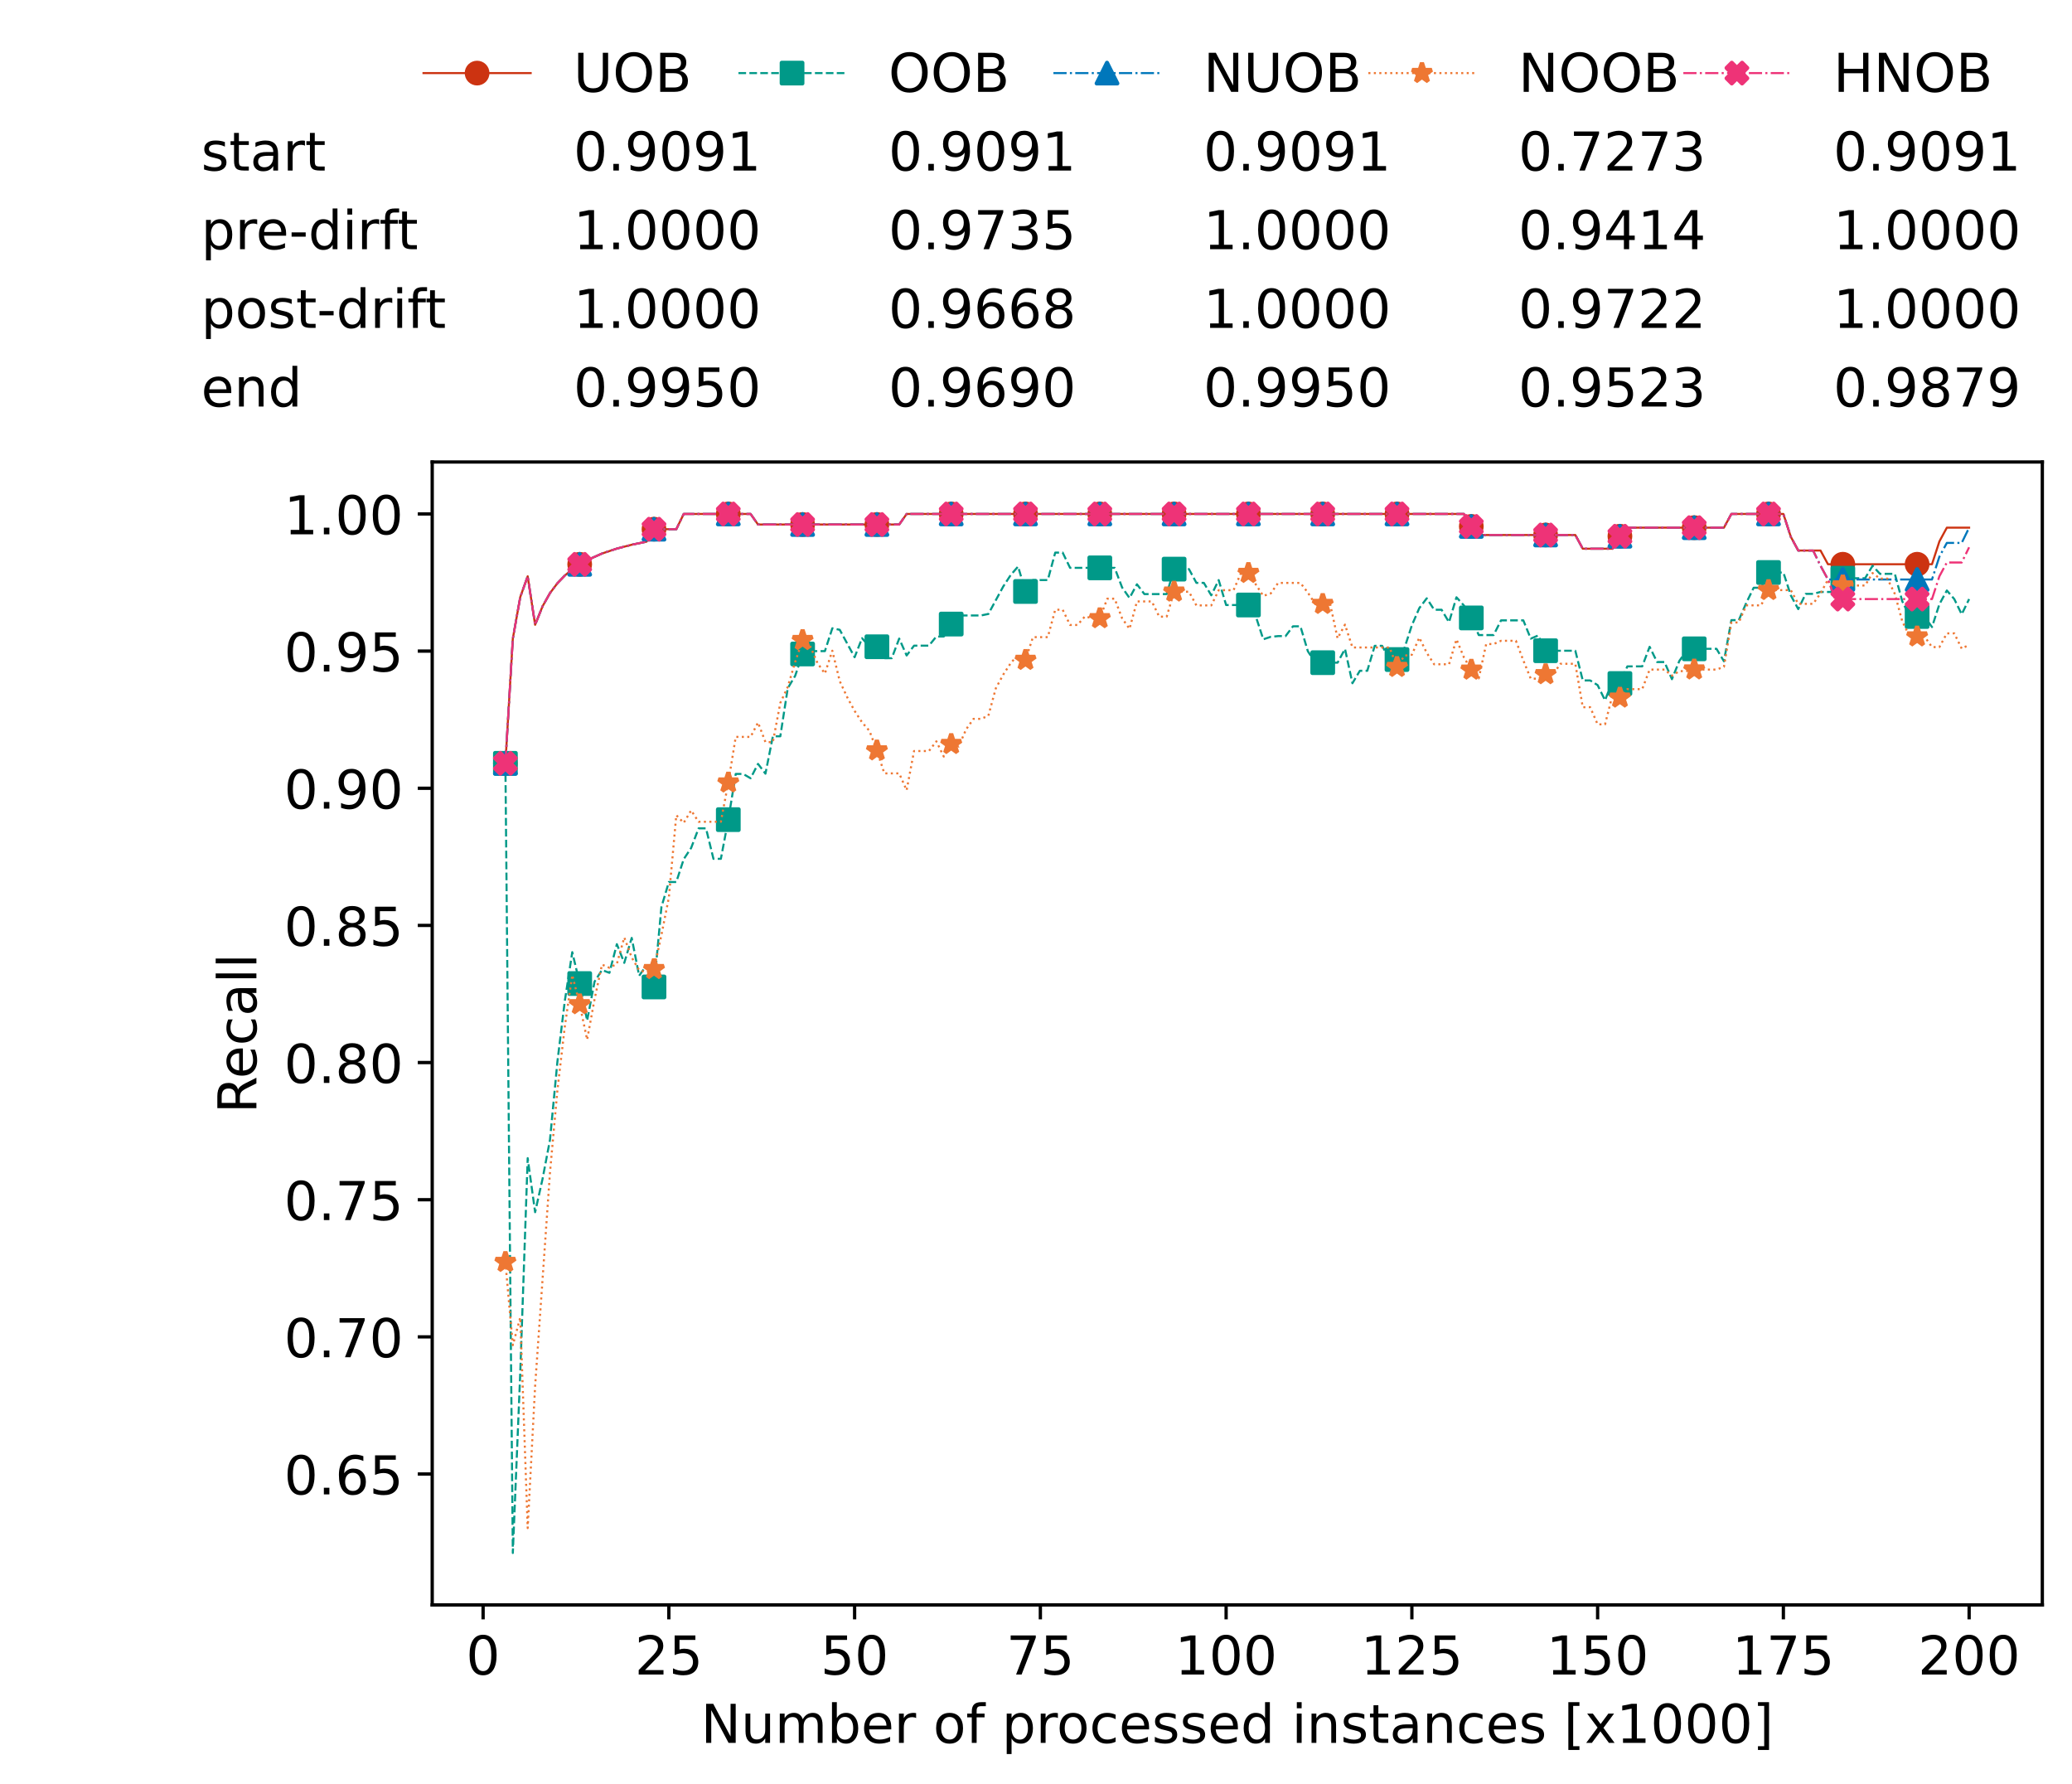 <?xml version="1.0" encoding="utf-8" standalone="no"?>
<!DOCTYPE svg PUBLIC "-//W3C//DTD SVG 1.1//EN"
  "http://www.w3.org/Graphics/SVG/1.1/DTD/svg11.dtd">
<!-- Created with matplotlib (https://matplotlib.org/) -->
<svg height="432.615pt" version="1.1" viewBox="0 0 502.65 432.615" width="502.65pt" xmlns="http://www.w3.org/2000/svg" xmlns:xlink="http://www.w3.org/1999/xlink">
 <defs>
  <style type="text/css">*{stroke-linecap:butt;stroke-linejoin:round;}</style>
 </defs>
 <g id="figure_1">
  <g id="patch_1">
   <path d="M 0 432.615 
L 502.65 432.615 
L 502.65 0 
L 0 0 
z
" style="fill:#ffffff;"/>
  </g>
  <g id="axes_1">
   <g id="patch_2">
    <path d="M 104.85 389.252 
L 495.45 389.252 
L 495.45 112.052 
L 104.85 112.052 
z
" style="fill:#ffffff;"/>
   </g>
   <g id="matplotlib.axis_1">
    <g id="xtick_1">
     <g id="line2d_1">
      <defs>
       <path d="M 0 0 
L 0 3.5 
" id="m75e40715c2" style="stroke:#000000;stroke-width:0.8;"/>
      </defs>
      <g>
       <use style="stroke:#000000;stroke-width:0.8;" x="117.197" xlink:href="#m75e40715c2" y="389.252"/>
      </g>
     </g>
     <g id="text_1">
      <!-- 0 -->
      <g transform="translate(113.061 406.13)scale(0.13 -0.13)">
       <defs>
        <path d="M 31.781 66.406 
Q 24.172 66.406 20.328 58.906 
Q 16.5 51.422 16.5 36.375 
Q 16.5 21.391 20.328 13.891 
Q 24.172 6.391 31.781 6.391 
Q 39.453 6.391 43.281 13.891 
Q 47.125 21.391 47.125 36.375 
Q 47.125 51.422 43.281 58.906 
Q 39.453 66.406 31.781 66.406 
z
M 31.781 74.219 
Q 44.047 74.219 50.516 64.516 
Q 56.984 54.828 56.984 36.375 
Q 56.984 17.969 50.516 8.266 
Q 44.047 -1.422 31.781 -1.422 
Q 19.531 -1.422 13.062 8.266 
Q 6.594 17.969 6.594 36.375 
Q 6.594 54.828 13.062 64.516 
Q 19.531 74.219 31.781 74.219 
z
" id="DejaVuSans-48"/>
       </defs>
       <use xlink:href="#DejaVuSans-48"/>
      </g>
     </g>
    </g>
    <g id="xtick_2">
     <g id="line2d_2">
      <g>
       <use style="stroke:#000000;stroke-width:0.8;" x="162.259" xlink:href="#m75e40715c2" y="389.252"/>
      </g>
     </g>
     <g id="text_2">
      <!-- 25 -->
      <g transform="translate(153.988 406.13)scale(0.13 -0.13)">
       <defs>
        <path d="M 19.188 8.297 
L 53.609 8.297 
L 53.609 0 
L 7.328 0 
L 7.328 8.297 
Q 12.938 14.109 22.625 23.891 
Q 32.328 33.688 34.812 36.531 
Q 39.547 41.844 41.422 45.531 
Q 43.312 49.219 43.312 52.781 
Q 43.312 58.594 39.234 62.25 
Q 35.156 65.922 28.609 65.922 
Q 23.969 65.922 18.812 64.312 
Q 13.672 62.703 7.812 59.422 
L 7.812 69.391 
Q 13.766 71.781 18.938 73 
Q 24.125 74.219 28.422 74.219 
Q 39.75 74.219 46.484 68.547 
Q 53.219 62.891 53.219 53.422 
Q 53.219 48.922 51.531 44.891 
Q 49.859 40.875 45.406 35.406 
Q 44.188 33.984 37.641 27.219 
Q 31.109 20.453 19.188 8.297 
z
" id="DejaVuSans-50"/>
        <path d="M 10.797 72.906 
L 49.516 72.906 
L 49.516 64.594 
L 19.828 64.594 
L 19.828 46.734 
Q 21.969 47.469 24.109 47.828 
Q 26.266 48.188 28.422 48.188 
Q 40.625 48.188 47.75 41.5 
Q 54.891 34.812 54.891 23.391 
Q 54.891 11.625 47.562 5.094 
Q 40.234 -1.422 26.906 -1.422 
Q 22.312 -1.422 17.547 -0.641 
Q 12.797 0.141 7.719 1.703 
L 7.719 11.625 
Q 12.109 9.234 16.797 8.062 
Q 21.484 6.891 26.703 6.891 
Q 35.156 6.891 40.078 11.328 
Q 45.016 15.766 45.016 23.391 
Q 45.016 31 40.078 35.438 
Q 35.156 39.891 26.703 39.891 
Q 22.75 39.891 18.812 39.016 
Q 14.891 38.141 10.797 36.281 
z
" id="DejaVuSans-53"/>
       </defs>
       <use xlink:href="#DejaVuSans-50"/>
       <use x="63.623" xlink:href="#DejaVuSans-53"/>
      </g>
     </g>
    </g>
    <g id="xtick_3">
     <g id="line2d_3">
      <g>
       <use style="stroke:#000000;stroke-width:0.8;" x="207.322" xlink:href="#m75e40715c2" y="389.252"/>
      </g>
     </g>
     <g id="text_3">
      <!-- 50 -->
      <g transform="translate(199.05 406.13)scale(0.13 -0.13)">
       <use xlink:href="#DejaVuSans-53"/>
       <use x="63.623" xlink:href="#DejaVuSans-48"/>
      </g>
     </g>
    </g>
    <g id="xtick_4">
     <g id="line2d_4">
      <g>
       <use style="stroke:#000000;stroke-width:0.8;" x="252.384" xlink:href="#m75e40715c2" y="389.252"/>
      </g>
     </g>
     <g id="text_4">
      <!-- 75 -->
      <g transform="translate(244.113 406.13)scale(0.13 -0.13)">
       <defs>
        <path d="M 8.203 72.906 
L 55.078 72.906 
L 55.078 68.703 
L 28.609 0 
L 18.312 0 
L 43.219 64.594 
L 8.203 64.594 
z
" id="DejaVuSans-55"/>
       </defs>
       <use xlink:href="#DejaVuSans-55"/>
       <use x="63.623" xlink:href="#DejaVuSans-53"/>
      </g>
     </g>
    </g>
    <g id="xtick_5">
     <g id="line2d_5">
      <g>
       <use style="stroke:#000000;stroke-width:0.8;" x="297.446" xlink:href="#m75e40715c2" y="389.252"/>
      </g>
     </g>
     <g id="text_5">
      <!-- 100 -->
      <g transform="translate(285.039 406.13)scale(0.13 -0.13)">
       <defs>
        <path d="M 12.406 8.297 
L 28.516 8.297 
L 28.516 63.922 
L 10.984 60.406 
L 10.984 69.391 
L 28.422 72.906 
L 38.281 72.906 
L 38.281 8.297 
L 54.391 8.297 
L 54.391 0 
L 12.406 0 
z
" id="DejaVuSans-49"/>
       </defs>
       <use xlink:href="#DejaVuSans-49"/>
       <use x="63.623" xlink:href="#DejaVuSans-48"/>
       <use x="127.246" xlink:href="#DejaVuSans-48"/>
      </g>
     </g>
    </g>
    <g id="xtick_6">
     <g id="line2d_6">
      <g>
       <use style="stroke:#000000;stroke-width:0.8;" x="342.509" xlink:href="#m75e40715c2" y="389.252"/>
      </g>
     </g>
     <g id="text_6">
      <!-- 125 -->
      <g transform="translate(330.102 406.13)scale(0.13 -0.13)">
       <use xlink:href="#DejaVuSans-49"/>
       <use x="63.623" xlink:href="#DejaVuSans-50"/>
       <use x="127.246" xlink:href="#DejaVuSans-53"/>
      </g>
     </g>
    </g>
    <g id="xtick_7">
     <g id="line2d_7">
      <g>
       <use style="stroke:#000000;stroke-width:0.8;" x="387.571" xlink:href="#m75e40715c2" y="389.252"/>
      </g>
     </g>
     <g id="text_7">
      <!-- 150 -->
      <g transform="translate(375.164 406.13)scale(0.13 -0.13)">
       <use xlink:href="#DejaVuSans-49"/>
       <use x="63.623" xlink:href="#DejaVuSans-53"/>
       <use x="127.246" xlink:href="#DejaVuSans-48"/>
      </g>
     </g>
    </g>
    <g id="xtick_8">
     <g id="line2d_8">
      <g>
       <use style="stroke:#000000;stroke-width:0.8;" x="432.633" xlink:href="#m75e40715c2" y="389.252"/>
      </g>
     </g>
     <g id="text_8">
      <!-- 175 -->
      <g transform="translate(420.226 406.13)scale(0.13 -0.13)">
       <use xlink:href="#DejaVuSans-49"/>
       <use x="63.623" xlink:href="#DejaVuSans-55"/>
       <use x="127.246" xlink:href="#DejaVuSans-53"/>
      </g>
     </g>
    </g>
    <g id="xtick_9">
     <g id="line2d_9">
      <g>
       <use style="stroke:#000000;stroke-width:0.8;" x="477.695" xlink:href="#m75e40715c2" y="389.252"/>
      </g>
     </g>
     <g id="text_9">
      <!-- 200 -->
      <g transform="translate(465.289 406.13)scale(0.13 -0.13)">
       <use xlink:href="#DejaVuSans-50"/>
       <use x="63.623" xlink:href="#DejaVuSans-48"/>
       <use x="127.246" xlink:href="#DejaVuSans-48"/>
      </g>
     </g>
    </g>
    <g id="text_10">
     <!-- Number of processed instances [x1000] -->
     <g transform="translate(170.025 422.711)scale(0.13 -0.13)">
      <defs>
       <path d="M 9.812 72.906 
L 23.094 72.906 
L 55.422 11.922 
L 55.422 72.906 
L 64.984 72.906 
L 64.984 0 
L 51.703 0 
L 19.391 60.984 
L 19.391 0 
L 9.812 0 
z
" id="DejaVuSans-78"/>
       <path d="M 8.5 21.578 
L 8.5 54.688 
L 17.484 54.688 
L 17.484 21.922 
Q 17.484 14.156 20.5 10.266 
Q 23.531 6.391 29.594 6.391 
Q 36.859 6.391 41.078 11.031 
Q 45.312 15.672 45.312 23.688 
L 45.312 54.688 
L 54.297 54.688 
L 54.297 0 
L 45.312 0 
L 45.312 8.406 
Q 42.047 3.422 37.719 1 
Q 33.406 -1.422 27.688 -1.422 
Q 18.266 -1.422 13.375 4.438 
Q 8.5 10.297 8.5 21.578 
z
M 31.109 56 
z
" id="DejaVuSans-117"/>
       <path d="M 52 44.188 
Q 55.375 50.25 60.062 53.125 
Q 64.75 56 71.094 56 
Q 79.641 56 84.281 50.016 
Q 88.922 44.047 88.922 33.016 
L 88.922 0 
L 79.891 0 
L 79.891 32.719 
Q 79.891 40.578 77.094 44.375 
Q 74.312 48.188 68.609 48.188 
Q 61.625 48.188 57.562 43.547 
Q 53.516 38.922 53.516 30.906 
L 53.516 0 
L 44.484 0 
L 44.484 32.719 
Q 44.484 40.625 41.703 44.406 
Q 38.922 48.188 33.109 48.188 
Q 26.219 48.188 22.156 43.531 
Q 18.109 38.875 18.109 30.906 
L 18.109 0 
L 9.078 0 
L 9.078 54.688 
L 18.109 54.688 
L 18.109 46.188 
Q 21.188 51.219 25.484 53.609 
Q 29.781 56 35.688 56 
Q 41.656 56 45.828 52.969 
Q 50 49.953 52 44.188 
z
" id="DejaVuSans-109"/>
       <path d="M 48.688 27.297 
Q 48.688 37.203 44.609 42.844 
Q 40.531 48.484 33.406 48.484 
Q 26.266 48.484 22.188 42.844 
Q 18.109 37.203 18.109 27.297 
Q 18.109 17.391 22.188 11.75 
Q 26.266 6.109 33.406 6.109 
Q 40.531 6.109 44.609 11.75 
Q 48.688 17.391 48.688 27.297 
z
M 18.109 46.391 
Q 20.953 51.266 25.266 53.625 
Q 29.594 56 35.594 56 
Q 45.562 56 51.781 48.094 
Q 58.016 40.188 58.016 27.297 
Q 58.016 14.406 51.781 6.484 
Q 45.562 -1.422 35.594 -1.422 
Q 29.594 -1.422 25.266 0.953 
Q 20.953 3.328 18.109 8.203 
L 18.109 0 
L 9.078 0 
L 9.078 75.984 
L 18.109 75.984 
z
" id="DejaVuSans-98"/>
       <path d="M 56.203 29.594 
L 56.203 25.203 
L 14.891 25.203 
Q 15.484 15.922 20.484 11.062 
Q 25.484 6.203 34.422 6.203 
Q 39.594 6.203 44.453 7.469 
Q 49.312 8.734 54.109 11.281 
L 54.109 2.781 
Q 49.266 0.734 44.188 -0.344 
Q 39.109 -1.422 33.891 -1.422 
Q 20.797 -1.422 13.156 6.188 
Q 5.516 13.812 5.516 26.812 
Q 5.516 40.234 12.766 48.109 
Q 20.016 56 32.328 56 
Q 43.359 56 49.781 48.891 
Q 56.203 41.797 56.203 29.594 
z
M 47.219 32.234 
Q 47.125 39.594 43.094 43.984 
Q 39.062 48.391 32.422 48.391 
Q 24.906 48.391 20.391 44.141 
Q 15.875 39.891 15.188 32.172 
z
" id="DejaVuSans-101"/>
       <path d="M 41.109 46.297 
Q 39.594 47.172 37.812 47.578 
Q 36.031 48 33.891 48 
Q 26.266 48 22.188 43.047 
Q 18.109 38.094 18.109 28.812 
L 18.109 0 
L 9.078 0 
L 9.078 54.688 
L 18.109 54.688 
L 18.109 46.188 
Q 20.953 51.172 25.484 53.578 
Q 30.031 56 36.531 56 
Q 37.453 56 38.578 55.875 
Q 39.703 55.766 41.062 55.516 
z
" id="DejaVuSans-114"/>
       <path id="DejaVuSans-32"/>
       <path d="M 30.609 48.391 
Q 23.391 48.391 19.188 42.75 
Q 14.984 37.109 14.984 27.297 
Q 14.984 17.484 19.156 11.844 
Q 23.344 6.203 30.609 6.203 
Q 37.797 6.203 41.984 11.859 
Q 46.188 17.531 46.188 27.297 
Q 46.188 37.016 41.984 42.703 
Q 37.797 48.391 30.609 48.391 
z
M 30.609 56 
Q 42.328 56 49.016 48.375 
Q 55.719 40.766 55.719 27.297 
Q 55.719 13.875 49.016 6.219 
Q 42.328 -1.422 30.609 -1.422 
Q 18.844 -1.422 12.172 6.219 
Q 5.516 13.875 5.516 27.297 
Q 5.516 40.766 12.172 48.375 
Q 18.844 56 30.609 56 
z
" id="DejaVuSans-111"/>
       <path d="M 37.109 75.984 
L 37.109 68.5 
L 28.516 68.5 
Q 23.688 68.5 21.797 66.547 
Q 19.922 64.594 19.922 59.516 
L 19.922 54.688 
L 34.719 54.688 
L 34.719 47.703 
L 19.922 47.703 
L 19.922 0 
L 10.891 0 
L 10.891 47.703 
L 2.297 47.703 
L 2.297 54.688 
L 10.891 54.688 
L 10.891 58.5 
Q 10.891 67.625 15.141 71.797 
Q 19.391 75.984 28.609 75.984 
z
" id="DejaVuSans-102"/>
       <path d="M 18.109 8.203 
L 18.109 -20.797 
L 9.078 -20.797 
L 9.078 54.688 
L 18.109 54.688 
L 18.109 46.391 
Q 20.953 51.266 25.266 53.625 
Q 29.594 56 35.594 56 
Q 45.562 56 51.781 48.094 
Q 58.016 40.188 58.016 27.297 
Q 58.016 14.406 51.781 6.484 
Q 45.562 -1.422 35.594 -1.422 
Q 29.594 -1.422 25.266 0.953 
Q 20.953 3.328 18.109 8.203 
z
M 48.688 27.297 
Q 48.688 37.203 44.609 42.844 
Q 40.531 48.484 33.406 48.484 
Q 26.266 48.484 22.188 42.844 
Q 18.109 37.203 18.109 27.297 
Q 18.109 17.391 22.188 11.75 
Q 26.266 6.109 33.406 6.109 
Q 40.531 6.109 44.609 11.75 
Q 48.688 17.391 48.688 27.297 
z
" id="DejaVuSans-112"/>
       <path d="M 48.781 52.594 
L 48.781 44.188 
Q 44.969 46.297 41.141 47.344 
Q 37.312 48.391 33.406 48.391 
Q 24.656 48.391 19.812 42.844 
Q 14.984 37.312 14.984 27.297 
Q 14.984 17.281 19.812 11.734 
Q 24.656 6.203 33.406 6.203 
Q 37.312 6.203 41.141 7.25 
Q 44.969 8.297 48.781 10.406 
L 48.781 2.094 
Q 45.016 0.344 40.984 -0.531 
Q 36.969 -1.422 32.422 -1.422 
Q 20.062 -1.422 12.781 6.344 
Q 5.516 14.109 5.516 27.297 
Q 5.516 40.672 12.859 48.328 
Q 20.219 56 33.016 56 
Q 37.156 56 41.109 55.141 
Q 45.062 54.297 48.781 52.594 
z
" id="DejaVuSans-99"/>
       <path d="M 44.281 53.078 
L 44.281 44.578 
Q 40.484 46.531 36.375 47.5 
Q 32.281 48.484 27.875 48.484 
Q 21.188 48.484 17.844 46.438 
Q 14.5 44.391 14.5 40.281 
Q 14.5 37.156 16.891 35.375 
Q 19.281 33.594 26.516 31.984 
L 29.594 31.297 
Q 39.156 29.25 43.188 25.516 
Q 47.219 21.781 47.219 15.094 
Q 47.219 7.469 41.188 3.016 
Q 35.156 -1.422 24.609 -1.422 
Q 20.219 -1.422 15.453 -0.562 
Q 10.688 0.297 5.422 2 
L 5.422 11.281 
Q 10.406 8.688 15.234 7.391 
Q 20.062 6.109 24.812 6.109 
Q 31.156 6.109 34.562 8.281 
Q 37.984 10.453 37.984 14.406 
Q 37.984 18.062 35.516 20.016 
Q 33.062 21.969 24.703 23.781 
L 21.578 24.516 
Q 13.234 26.266 9.516 29.906 
Q 5.812 33.547 5.812 39.891 
Q 5.812 47.609 11.281 51.797 
Q 16.75 56 26.812 56 
Q 31.781 56 36.172 55.266 
Q 40.578 54.547 44.281 53.078 
z
" id="DejaVuSans-115"/>
       <path d="M 45.406 46.391 
L 45.406 75.984 
L 54.391 75.984 
L 54.391 0 
L 45.406 0 
L 45.406 8.203 
Q 42.578 3.328 38.25 0.953 
Q 33.938 -1.422 27.875 -1.422 
Q 17.969 -1.422 11.734 6.484 
Q 5.516 14.406 5.516 27.297 
Q 5.516 40.188 11.734 48.094 
Q 17.969 56 27.875 56 
Q 33.938 56 38.25 53.625 
Q 42.578 51.266 45.406 46.391 
z
M 14.797 27.297 
Q 14.797 17.391 18.875 11.75 
Q 22.953 6.109 30.078 6.109 
Q 37.203 6.109 41.297 11.75 
Q 45.406 17.391 45.406 27.297 
Q 45.406 37.203 41.297 42.844 
Q 37.203 48.484 30.078 48.484 
Q 22.953 48.484 18.875 42.844 
Q 14.797 37.203 14.797 27.297 
z
" id="DejaVuSans-100"/>
       <path d="M 9.422 54.688 
L 18.406 54.688 
L 18.406 0 
L 9.422 0 
z
M 9.422 75.984 
L 18.406 75.984 
L 18.406 64.594 
L 9.422 64.594 
z
" id="DejaVuSans-105"/>
       <path d="M 54.891 33.016 
L 54.891 0 
L 45.906 0 
L 45.906 32.719 
Q 45.906 40.484 42.875 44.328 
Q 39.844 48.188 33.797 48.188 
Q 26.516 48.188 22.312 43.547 
Q 18.109 38.922 18.109 30.906 
L 18.109 0 
L 9.078 0 
L 9.078 54.688 
L 18.109 54.688 
L 18.109 46.188 
Q 21.344 51.125 25.703 53.562 
Q 30.078 56 35.797 56 
Q 45.219 56 50.047 50.172 
Q 54.891 44.344 54.891 33.016 
z
" id="DejaVuSans-110"/>
       <path d="M 18.312 70.219 
L 18.312 54.688 
L 36.812 54.688 
L 36.812 47.703 
L 18.312 47.703 
L 18.312 18.016 
Q 18.312 11.328 20.141 9.422 
Q 21.969 7.516 27.594 7.516 
L 36.812 7.516 
L 36.812 0 
L 27.594 0 
Q 17.188 0 13.234 3.875 
Q 9.281 7.766 9.281 18.016 
L 9.281 47.703 
L 2.688 47.703 
L 2.688 54.688 
L 9.281 54.688 
L 9.281 70.219 
z
" id="DejaVuSans-116"/>
       <path d="M 34.281 27.484 
Q 23.391 27.484 19.188 25 
Q 14.984 22.516 14.984 16.5 
Q 14.984 11.719 18.141 8.906 
Q 21.297 6.109 26.703 6.109 
Q 34.188 6.109 38.703 11.406 
Q 43.219 16.703 43.219 25.484 
L 43.219 27.484 
z
M 52.203 31.203 
L 52.203 0 
L 43.219 0 
L 43.219 8.297 
Q 40.141 3.328 35.547 0.953 
Q 30.953 -1.422 24.312 -1.422 
Q 15.922 -1.422 10.953 3.297 
Q 6 8.016 6 15.922 
Q 6 25.141 12.172 29.828 
Q 18.359 34.516 30.609 34.516 
L 43.219 34.516 
L 43.219 35.406 
Q 43.219 41.609 39.141 45 
Q 35.062 48.391 27.688 48.391 
Q 23 48.391 18.547 47.266 
Q 14.109 46.141 10.016 43.891 
L 10.016 52.203 
Q 14.938 54.109 19.578 55.047 
Q 24.219 56 28.609 56 
Q 40.484 56 46.344 49.844 
Q 52.203 43.703 52.203 31.203 
z
" id="DejaVuSans-97"/>
       <path d="M 8.594 75.984 
L 29.297 75.984 
L 29.297 69 
L 17.578 69 
L 17.578 -6.203 
L 29.297 -6.203 
L 29.297 -13.188 
L 8.594 -13.188 
z
" id="DejaVuSans-91"/>
       <path d="M 54.891 54.688 
L 35.109 28.078 
L 55.906 0 
L 45.312 0 
L 29.391 21.484 
L 13.484 0 
L 2.875 0 
L 24.125 28.609 
L 4.688 54.688 
L 15.281 54.688 
L 29.781 35.203 
L 44.281 54.688 
z
" id="DejaVuSans-120"/>
       <path d="M 30.422 75.984 
L 30.422 -13.188 
L 9.719 -13.188 
L 9.719 -6.203 
L 21.391 -6.203 
L 21.391 69 
L 9.719 69 
L 9.719 75.984 
z
" id="DejaVuSans-93"/>
      </defs>
      <use xlink:href="#DejaVuSans-78"/>
      <use x="74.805" xlink:href="#DejaVuSans-117"/>
      <use x="138.184" xlink:href="#DejaVuSans-109"/>
      <use x="235.596" xlink:href="#DejaVuSans-98"/>
      <use x="299.072" xlink:href="#DejaVuSans-101"/>
      <use x="360.596" xlink:href="#DejaVuSans-114"/>
      <use x="401.709" xlink:href="#DejaVuSans-32"/>
      <use x="433.496" xlink:href="#DejaVuSans-111"/>
      <use x="494.678" xlink:href="#DejaVuSans-102"/>
      <use x="529.883" xlink:href="#DejaVuSans-32"/>
      <use x="561.67" xlink:href="#DejaVuSans-112"/>
      <use x="625.146" xlink:href="#DejaVuSans-114"/>
      <use x="664.01" xlink:href="#DejaVuSans-111"/>
      <use x="725.191" xlink:href="#DejaVuSans-99"/>
      <use x="780.172" xlink:href="#DejaVuSans-101"/>
      <use x="841.695" xlink:href="#DejaVuSans-115"/>
      <use x="893.795" xlink:href="#DejaVuSans-115"/>
      <use x="945.895" xlink:href="#DejaVuSans-101"/>
      <use x="1007.418" xlink:href="#DejaVuSans-100"/>
      <use x="1070.895" xlink:href="#DejaVuSans-32"/>
      <use x="1102.682" xlink:href="#DejaVuSans-105"/>
      <use x="1130.465" xlink:href="#DejaVuSans-110"/>
      <use x="1193.844" xlink:href="#DejaVuSans-115"/>
      <use x="1245.943" xlink:href="#DejaVuSans-116"/>
      <use x="1285.152" xlink:href="#DejaVuSans-97"/>
      <use x="1346.432" xlink:href="#DejaVuSans-110"/>
      <use x="1409.811" xlink:href="#DejaVuSans-99"/>
      <use x="1464.791" xlink:href="#DejaVuSans-101"/>
      <use x="1526.314" xlink:href="#DejaVuSans-115"/>
      <use x="1578.414" xlink:href="#DejaVuSans-32"/>
      <use x="1610.201" xlink:href="#DejaVuSans-91"/>
      <use x="1649.215" xlink:href="#DejaVuSans-120"/>
      <use x="1708.395" xlink:href="#DejaVuSans-49"/>
      <use x="1772.018" xlink:href="#DejaVuSans-48"/>
      <use x="1835.641" xlink:href="#DejaVuSans-48"/>
      <use x="1899.264" xlink:href="#DejaVuSans-48"/>
      <use x="1962.887" xlink:href="#DejaVuSans-93"/>
     </g>
    </g>
   </g>
   <g id="matplotlib.axis_2">
    <g id="ytick_1">
     <g id="line2d_10">
      <defs>
       <path d="M 0 0 
L -3.5 0 
" id="mb9bc813b4c" style="stroke:#000000;stroke-width:0.8;"/>
      </defs>
      <g>
       <use style="stroke:#000000;stroke-width:0.8;" x="104.85" xlink:href="#mb9bc813b4c" y="357.5"/>
      </g>
     </g>
     <g id="text_11">
      <!-- 0.65 -->
      <g transform="translate(68.905 362.439)scale(0.13 -0.13)">
       <defs>
        <path d="M 10.688 12.406 
L 21 12.406 
L 21 0 
L 10.688 0 
z
" id="DejaVuSans-46"/>
        <path d="M 33.016 40.375 
Q 26.375 40.375 22.484 35.828 
Q 18.609 31.297 18.609 23.391 
Q 18.609 15.531 22.484 10.953 
Q 26.375 6.391 33.016 6.391 
Q 39.656 6.391 43.531 10.953 
Q 47.406 15.531 47.406 23.391 
Q 47.406 31.297 43.531 35.828 
Q 39.656 40.375 33.016 40.375 
z
M 52.594 71.297 
L 52.594 62.312 
Q 48.875 64.062 45.094 64.984 
Q 41.312 65.922 37.594 65.922 
Q 27.828 65.922 22.672 59.328 
Q 17.531 52.734 16.797 39.406 
Q 19.672 43.656 24.016 45.922 
Q 28.375 48.188 33.594 48.188 
Q 44.578 48.188 50.953 41.516 
Q 57.328 34.859 57.328 23.391 
Q 57.328 12.156 50.688 5.359 
Q 44.047 -1.422 33.016 -1.422 
Q 20.359 -1.422 13.672 8.266 
Q 6.984 17.969 6.984 36.375 
Q 6.984 53.656 15.188 63.938 
Q 23.391 74.219 37.203 74.219 
Q 40.922 74.219 44.703 73.484 
Q 48.484 72.75 52.594 71.297 
z
" id="DejaVuSans-54"/>
       </defs>
       <use xlink:href="#DejaVuSans-48"/>
       <use x="63.623" xlink:href="#DejaVuSans-46"/>
       <use x="95.41" xlink:href="#DejaVuSans-54"/>
       <use x="159.033" xlink:href="#DejaVuSans-53"/>
      </g>
     </g>
    </g>
    <g id="ytick_2">
     <g id="line2d_11">
      <g>
       <use style="stroke:#000000;stroke-width:0.8;" x="104.85" xlink:href="#mb9bc813b4c" y="324.236"/>
      </g>
     </g>
     <g id="text_12">
      <!-- 0.70 -->
      <g transform="translate(68.905 329.175)scale(0.13 -0.13)">
       <use xlink:href="#DejaVuSans-48"/>
       <use x="63.623" xlink:href="#DejaVuSans-46"/>
       <use x="95.41" xlink:href="#DejaVuSans-55"/>
       <use x="159.033" xlink:href="#DejaVuSans-48"/>
      </g>
     </g>
    </g>
    <g id="ytick_3">
     <g id="line2d_12">
      <g>
       <use style="stroke:#000000;stroke-width:0.8;" x="104.85" xlink:href="#mb9bc813b4c" y="290.972"/>
      </g>
     </g>
     <g id="text_13">
      <!-- 0.75 -->
      <g transform="translate(68.905 295.911)scale(0.13 -0.13)">
       <use xlink:href="#DejaVuSans-48"/>
       <use x="63.623" xlink:href="#DejaVuSans-46"/>
       <use x="95.41" xlink:href="#DejaVuSans-55"/>
       <use x="159.033" xlink:href="#DejaVuSans-53"/>
      </g>
     </g>
    </g>
    <g id="ytick_4">
     <g id="line2d_13">
      <g>
       <use style="stroke:#000000;stroke-width:0.8;" x="104.85" xlink:href="#mb9bc813b4c" y="257.708"/>
      </g>
     </g>
     <g id="text_14">
      <!-- 0.80 -->
      <g transform="translate(68.905 262.647)scale(0.13 -0.13)">
       <defs>
        <path d="M 31.781 34.625 
Q 24.75 34.625 20.719 30.859 
Q 16.703 27.094 16.703 20.516 
Q 16.703 13.922 20.719 10.156 
Q 24.75 6.391 31.781 6.391 
Q 38.812 6.391 42.859 10.172 
Q 46.922 13.969 46.922 20.516 
Q 46.922 27.094 42.891 30.859 
Q 38.875 34.625 31.781 34.625 
z
M 21.922 38.812 
Q 15.578 40.375 12.031 44.719 
Q 8.5 49.078 8.5 55.328 
Q 8.5 64.062 14.719 69.141 
Q 20.953 74.219 31.781 74.219 
Q 42.672 74.219 48.875 69.141 
Q 55.078 64.062 55.078 55.328 
Q 55.078 49.078 51.531 44.719 
Q 48 40.375 41.703 38.812 
Q 48.828 37.156 52.797 32.312 
Q 56.781 27.484 56.781 20.516 
Q 56.781 9.906 50.312 4.234 
Q 43.844 -1.422 31.781 -1.422 
Q 19.734 -1.422 13.25 4.234 
Q 6.781 9.906 6.781 20.516 
Q 6.781 27.484 10.781 32.312 
Q 14.797 37.156 21.922 38.812 
z
M 18.312 54.391 
Q 18.312 48.734 21.844 45.562 
Q 25.391 42.391 31.781 42.391 
Q 38.141 42.391 41.719 45.562 
Q 45.312 48.734 45.312 54.391 
Q 45.312 60.062 41.719 63.234 
Q 38.141 66.406 31.781 66.406 
Q 25.391 66.406 21.844 63.234 
Q 18.312 60.062 18.312 54.391 
z
" id="DejaVuSans-56"/>
       </defs>
       <use xlink:href="#DejaVuSans-48"/>
       <use x="63.623" xlink:href="#DejaVuSans-46"/>
       <use x="95.41" xlink:href="#DejaVuSans-56"/>
       <use x="159.033" xlink:href="#DejaVuSans-48"/>
      </g>
     </g>
    </g>
    <g id="ytick_5">
     <g id="line2d_14">
      <g>
       <use style="stroke:#000000;stroke-width:0.8;" x="104.85" xlink:href="#mb9bc813b4c" y="224.444"/>
      </g>
     </g>
     <g id="text_15">
      <!-- 0.85 -->
      <g transform="translate(68.905 229.383)scale(0.13 -0.13)">
       <use xlink:href="#DejaVuSans-48"/>
       <use x="63.623" xlink:href="#DejaVuSans-46"/>
       <use x="95.41" xlink:href="#DejaVuSans-56"/>
       <use x="159.033" xlink:href="#DejaVuSans-53"/>
      </g>
     </g>
    </g>
    <g id="ytick_6">
     <g id="line2d_15">
      <g>
       <use style="stroke:#000000;stroke-width:0.8;" x="104.85" xlink:href="#mb9bc813b4c" y="191.18"/>
      </g>
     </g>
     <g id="text_16">
      <!-- 0.90 -->
      <g transform="translate(68.905 196.119)scale(0.13 -0.13)">
       <defs>
        <path d="M 10.984 1.516 
L 10.984 10.5 
Q 14.703 8.734 18.5 7.812 
Q 22.312 6.891 25.984 6.891 
Q 35.75 6.891 40.891 13.453 
Q 46.047 20.016 46.781 33.406 
Q 43.953 29.203 39.594 26.953 
Q 35.25 24.703 29.984 24.703 
Q 19.047 24.703 12.672 31.312 
Q 6.297 37.938 6.297 49.422 
Q 6.297 60.641 12.938 67.422 
Q 19.578 74.219 30.609 74.219 
Q 43.266 74.219 49.922 64.516 
Q 56.594 54.828 56.594 36.375 
Q 56.594 19.141 48.406 8.859 
Q 40.234 -1.422 26.422 -1.422 
Q 22.703 -1.422 18.891 -0.688 
Q 15.094 0.047 10.984 1.516 
z
M 30.609 32.422 
Q 37.25 32.422 41.125 36.953 
Q 45.016 41.5 45.016 49.422 
Q 45.016 57.281 41.125 61.844 
Q 37.25 66.406 30.609 66.406 
Q 23.969 66.406 20.094 61.844 
Q 16.219 57.281 16.219 49.422 
Q 16.219 41.5 20.094 36.953 
Q 23.969 32.422 30.609 32.422 
z
" id="DejaVuSans-57"/>
       </defs>
       <use xlink:href="#DejaVuSans-48"/>
       <use x="63.623" xlink:href="#DejaVuSans-46"/>
       <use x="95.41" xlink:href="#DejaVuSans-57"/>
       <use x="159.033" xlink:href="#DejaVuSans-48"/>
      </g>
     </g>
    </g>
    <g id="ytick_7">
     <g id="line2d_16">
      <g>
       <use style="stroke:#000000;stroke-width:0.8;" x="104.85" xlink:href="#mb9bc813b4c" y="157.916"/>
      </g>
     </g>
     <g id="text_17">
      <!-- 0.95 -->
      <g transform="translate(68.905 162.855)scale(0.13 -0.13)">
       <use xlink:href="#DejaVuSans-48"/>
       <use x="63.623" xlink:href="#DejaVuSans-46"/>
       <use x="95.41" xlink:href="#DejaVuSans-57"/>
       <use x="159.033" xlink:href="#DejaVuSans-53"/>
      </g>
     </g>
    </g>
    <g id="ytick_8">
     <g id="line2d_17">
      <g>
       <use style="stroke:#000000;stroke-width:0.8;" x="104.85" xlink:href="#mb9bc813b4c" y="124.652"/>
      </g>
     </g>
     <g id="text_18">
      <!-- 1.00 -->
      <g transform="translate(68.905 129.591)scale(0.13 -0.13)">
       <use xlink:href="#DejaVuSans-49"/>
       <use x="63.623" xlink:href="#DejaVuSans-46"/>
       <use x="95.41" xlink:href="#DejaVuSans-48"/>
       <use x="159.033" xlink:href="#DejaVuSans-48"/>
      </g>
     </g>
    </g>
    <g id="text_19">
     <!-- Recall -->
     <g transform="translate(62.201 270.044)rotate(-90)scale(0.13 -0.13)">
      <defs>
       <path d="M 44.391 34.188 
Q 47.562 33.109 50.562 29.594 
Q 53.562 26.078 56.594 19.922 
L 66.609 0 
L 56 0 
L 46.688 18.703 
Q 43.062 26.031 39.672 28.422 
Q 36.281 30.812 30.422 30.812 
L 19.672 30.812 
L 19.672 0 
L 9.812 0 
L 9.812 72.906 
L 32.078 72.906 
Q 44.578 72.906 50.734 67.672 
Q 56.891 62.453 56.891 51.906 
Q 56.891 45.016 53.688 40.469 
Q 50.484 35.938 44.391 34.188 
z
M 19.672 64.797 
L 19.672 38.922 
L 32.078 38.922 
Q 39.203 38.922 42.844 42.219 
Q 46.484 45.516 46.484 51.906 
Q 46.484 58.297 42.844 61.547 
Q 39.203 64.797 32.078 64.797 
z
" id="DejaVuSans-82"/>
       <path d="M 9.422 75.984 
L 18.406 75.984 
L 18.406 0 
L 9.422 0 
z
" id="DejaVuSans-108"/>
      </defs>
      <use xlink:href="#DejaVuSans-82"/>
      <use x="64.982" xlink:href="#DejaVuSans-101"/>
      <use x="126.506" xlink:href="#DejaVuSans-99"/>
      <use x="181.486" xlink:href="#DejaVuSans-97"/>
      <use x="242.766" xlink:href="#DejaVuSans-108"/>
      <use x="270.549" xlink:href="#DejaVuSans-108"/>
     </g>
    </g>
   </g>
   <g id="line2d_18"/>
   <g id="line2d_19"/>
   <g id="line2d_20"/>
   <g id="line2d_21"/>
   <g id="line2d_22"/>
   <g id="line2d_23">
    <path clip-path="url(#p81ef08d72e)" d="M 122.605 185.132 
L 124.407 154.892 
L 126.21 144.812 
L 128.012 139.772 
L 129.815 151.532 
L 131.617 147.052 
L 133.419 143.852 
L 135.222 141.452 
L 137.024 139.585 
L 138.827 138.092 
L 140.629 136.87 
L 142.432 135.852 
L 146.037 134.252 
L 149.642 133.052 
L 153.247 132.118 
L 156.852 131.372 
L 158.654 128.348 
L 164.062 128.348 
L 165.864 124.652 
L 182.087 124.652 
L 183.889 127.211 
L 218.137 127.211 
L 219.939 124.652 
L 355.126 124.652 
L 356.928 127.676 
L 358.731 129.755 
L 382.163 129.755 
L 383.966 133.081 
L 391.176 133.081 
L 392.978 130.057 
L 394.781 127.978 
L 418.213 127.978 
L 420.016 124.652 
L 432.633 124.652 
L 434.436 130.196 
L 436.238 133.522 
L 441.646 133.522 
L 443.448 136.849 
L 468.683 136.849 
L 470.485 131.305 
L 472.288 127.978 
L 477.695 127.978 
L 477.695 127.978 
" style="fill:none;stroke:#cc3311;stroke-linecap:square;stroke-width:0.5;"/>
    <defs>
     <path d="M 0 2.5 
C 0.663 2.5 1.299 2.237 1.768 1.768 
C 2.237 1.299 2.5 0.663 2.5 0 
C 2.5 -0.663 2.237 -1.299 1.768 -1.768 
C 1.299 -2.237 0.663 -2.5 0 -2.5 
C -0.663 -2.5 -1.299 -2.237 -1.768 -1.768 
C -2.237 -1.299 -2.5 -0.663 -2.5 0 
C -2.5 0.663 -2.237 1.299 -1.768 1.768 
C -1.299 2.237 -0.663 2.5 0 2.5 
z
" id="m597642ddb1" style="stroke:#cc3311;"/>
    </defs>
    <g clip-path="url(#p81ef08d72e)">
     <use style="fill:#cc3311;stroke:#cc3311;" x="122.605" xlink:href="#m597642ddb1" y="185.132"/>
     <use style="fill:#cc3311;stroke:#cc3311;" x="140.629" xlink:href="#m597642ddb1" y="136.87"/>
     <use style="fill:#cc3311;stroke:#cc3311;" x="158.654" xlink:href="#m597642ddb1" y="128.348"/>
     <use style="fill:#cc3311;stroke:#cc3311;" x="176.679" xlink:href="#m597642ddb1" y="124.652"/>
     <use style="fill:#cc3311;stroke:#cc3311;" x="194.704" xlink:href="#m597642ddb1" y="127.211"/>
     <use style="fill:#cc3311;stroke:#cc3311;" x="212.729" xlink:href="#m597642ddb1" y="127.211"/>
     <use style="fill:#cc3311;stroke:#cc3311;" x="230.754" xlink:href="#m597642ddb1" y="124.652"/>
     <use style="fill:#cc3311;stroke:#cc3311;" x="248.779" xlink:href="#m597642ddb1" y="124.652"/>
     <use style="fill:#cc3311;stroke:#cc3311;" x="266.804" xlink:href="#m597642ddb1" y="124.652"/>
     <use style="fill:#cc3311;stroke:#cc3311;" x="284.829" xlink:href="#m597642ddb1" y="124.652"/>
     <use style="fill:#cc3311;stroke:#cc3311;" x="302.854" xlink:href="#m597642ddb1" y="124.652"/>
     <use style="fill:#cc3311;stroke:#cc3311;" x="320.879" xlink:href="#m597642ddb1" y="124.652"/>
     <use style="fill:#cc3311;stroke:#cc3311;" x="338.904" xlink:href="#m597642ddb1" y="124.652"/>
     <use style="fill:#cc3311;stroke:#cc3311;" x="356.928" xlink:href="#m597642ddb1" y="127.676"/>
     <use style="fill:#cc3311;stroke:#cc3311;" x="374.953" xlink:href="#m597642ddb1" y="129.755"/>
     <use style="fill:#cc3311;stroke:#cc3311;" x="392.978" xlink:href="#m597642ddb1" y="130.057"/>
     <use style="fill:#cc3311;stroke:#cc3311;" x="411.003" xlink:href="#m597642ddb1" y="127.978"/>
     <use style="fill:#cc3311;stroke:#cc3311;" x="429.028" xlink:href="#m597642ddb1" y="124.652"/>
     <use style="fill:#cc3311;stroke:#cc3311;" x="447.053" xlink:href="#m597642ddb1" y="136.849"/>
     <use style="fill:#cc3311;stroke:#cc3311;" x="465.078" xlink:href="#m597642ddb1" y="136.849"/>
    </g>
   </g>
   <g id="line2d_24"/>
   <g id="line2d_25"/>
   <g id="line2d_26"/>
   <g id="line2d_27"/>
   <g id="line2d_28">
    <path clip-path="url(#p81ef08d72e)" d="M 122.605 185.132 
L 124.407 376.652 
L 126.21 332.972 
L 128.012 280.892 
L 129.815 293.996 
L 131.617 285.932 
L 133.419 276.469 
L 135.222 257.492 
L 137.024 242.732 
L 138.827 230.924 
L 140.629 238.543 
L 142.432 247.532 
L 144.234 238.08 
L 146.037 235.258 
L 147.839 235.948 
L 149.642 228.992 
L 151.444 233.527 
L 153.247 227.478 
L 155.049 236.656 
L 156.852 234.08 
L 158.654 239.372 
L 160.457 219.968 
L 162.259 213.92 
L 164.062 213.92 
L 165.864 208.376 
L 167.667 205.654 
L 169.469 200.902 
L 171.272 200.902 
L 173.074 208.294 
L 174.877 208.294 
L 176.679 198.79 
L 178.482 187.702 
L 180.284 187.702 
L 182.087 188.758 
L 183.889 185.269 
L 185.692 187.645 
L 187.494 178.573 
L 189.297 178.573 
L 191.099 166.931 
L 192.902 163.907 
L 194.704 158.615 
L 196.507 157.922 
L 200.112 157.922 
L 201.914 152.378 
L 203.717 152.747 
L 207.322 159.4 
L 209.124 154.78 
L 210.927 156.859 
L 212.729 156.859 
L 214.532 159.631 
L 216.334 159.631 
L 218.137 154.879 
L 219.939 158.973 
L 221.742 156.597 
L 225.347 156.597 
L 227.149 154.379 
L 228.952 154.379 
L 230.754 151.355 
L 232.557 149.276 
L 237.964 149.276 
L 239.767 148.907 
L 243.372 142.254 
L 245.174 139.482 
L 246.976 137.403 
L 248.779 143.451 
L 250.581 140.679 
L 254.186 140.679 
L 255.989 134.026 
L 257.791 134.026 
L 259.594 137.722 
L 270.409 137.722 
L 272.211 142.474 
L 274.014 145.033 
L 275.816 141.707 
L 277.619 144.083 
L 283.026 144.083 
L 284.829 138.035 
L 288.434 138.035 
L 290.236 141.361 
L 292.039 141.361 
L 293.841 144.385 
L 295.644 140.689 
L 297.446 146.737 
L 302.854 146.737 
L 304.656 149.509 
L 306.459 155.053 
L 308.261 154.459 
L 310.064 154.276 
L 311.866 154.276 
L 313.669 151.9 
L 315.471 151.9 
L 317.274 157.948 
L 319.076 160.72 
L 324.484 160.72 
L 326.286 157.394 
L 328.089 165.71 
L 329.891 162.686 
L 331.694 162.686 
L 333.496 156.638 
L 335.299 156.638 
L 337.101 159.964 
L 338.904 159.964 
L 340.706 157.192 
L 342.509 151.648 
L 344.311 147.49 
L 346.114 145.114 
L 347.916 147.886 
L 349.719 147.886 
L 351.521 150.91 
L 353.324 144.862 
L 355.126 146.842 
L 356.928 149.866 
L 358.731 154.024 
L 362.336 154.024 
L 364.138 150.46 
L 369.546 150.46 
L 371.348 154.895 
L 373.151 154.128 
L 374.953 157.824 
L 382.163 157.824 
L 383.966 165.031 
L 385.768 165.031 
L 387.571 166.165 
L 389.373 169.861 
L 391.176 165.109 
L 392.978 165.781 
L 394.781 161.623 
L 398.386 161.623 
L 400.188 156.871 
L 401.991 160.567 
L 403.793 160.567 
L 405.596 164.725 
L 407.398 160.29 
L 409.201 157.731 
L 411.003 157.361 
L 416.411 157.361 
L 418.213 160.385 
L 420.016 150.406 
L 421.818 150.406 
L 423.621 146.248 
L 425.423 142.552 
L 427.226 142.552 
L 429.028 138.856 
L 432.633 138.856 
L 434.436 144.4 
L 436.238 147.727 
L 438.041 144.031 
L 439.843 144.031 
L 441.646 143.569 
L 445.251 143.569 
L 447.053 140.242 
L 452.461 140.242 
L 454.263 137.218 
L 456.066 139.175 
L 459.671 139.175 
L 461.473 145.828 
L 463.276 149.524 
L 466.881 149.524 
L 468.683 152.082 
L 470.485 146.538 
L 472.288 143.212 
L 474.09 145.291 
L 475.893 148.987 
L 477.695 145.291 
L 477.695 145.291 
" style="fill:none;stroke:#009988;stroke-dasharray:1.85,0.8;stroke-dashoffset:0;stroke-width:0.5;"/>
    <defs>
     <path d="M -2.5 2.5 
L 2.5 2.5 
L 2.5 -2.5 
L -2.5 -2.5 
z
" id="m6bc5e48c26" style="stroke:#009988;stroke-linejoin:miter;"/>
    </defs>
    <g clip-path="url(#p81ef08d72e)">
     <use style="fill:#009988;stroke:#009988;stroke-linejoin:miter;" x="122.605" xlink:href="#m6bc5e48c26" y="185.132"/>
     <use style="fill:#009988;stroke:#009988;stroke-linejoin:miter;" x="140.629" xlink:href="#m6bc5e48c26" y="238.543"/>
     <use style="fill:#009988;stroke:#009988;stroke-linejoin:miter;" x="158.654" xlink:href="#m6bc5e48c26" y="239.372"/>
     <use style="fill:#009988;stroke:#009988;stroke-linejoin:miter;" x="176.679" xlink:href="#m6bc5e48c26" y="198.79"/>
     <use style="fill:#009988;stroke:#009988;stroke-linejoin:miter;" x="194.704" xlink:href="#m6bc5e48c26" y="158.615"/>
     <use style="fill:#009988;stroke:#009988;stroke-linejoin:miter;" x="212.729" xlink:href="#m6bc5e48c26" y="156.859"/>
     <use style="fill:#009988;stroke:#009988;stroke-linejoin:miter;" x="230.754" xlink:href="#m6bc5e48c26" y="151.355"/>
     <use style="fill:#009988;stroke:#009988;stroke-linejoin:miter;" x="248.779" xlink:href="#m6bc5e48c26" y="143.451"/>
     <use style="fill:#009988;stroke:#009988;stroke-linejoin:miter;" x="266.804" xlink:href="#m6bc5e48c26" y="137.722"/>
     <use style="fill:#009988;stroke:#009988;stroke-linejoin:miter;" x="284.829" xlink:href="#m6bc5e48c26" y="138.035"/>
     <use style="fill:#009988;stroke:#009988;stroke-linejoin:miter;" x="302.854" xlink:href="#m6bc5e48c26" y="146.737"/>
     <use style="fill:#009988;stroke:#009988;stroke-linejoin:miter;" x="320.879" xlink:href="#m6bc5e48c26" y="160.72"/>
     <use style="fill:#009988;stroke:#009988;stroke-linejoin:miter;" x="338.904" xlink:href="#m6bc5e48c26" y="159.964"/>
     <use style="fill:#009988;stroke:#009988;stroke-linejoin:miter;" x="356.928" xlink:href="#m6bc5e48c26" y="149.866"/>
     <use style="fill:#009988;stroke:#009988;stroke-linejoin:miter;" x="374.953" xlink:href="#m6bc5e48c26" y="157.824"/>
     <use style="fill:#009988;stroke:#009988;stroke-linejoin:miter;" x="392.978" xlink:href="#m6bc5e48c26" y="165.781"/>
     <use style="fill:#009988;stroke:#009988;stroke-linejoin:miter;" x="411.003" xlink:href="#m6bc5e48c26" y="157.361"/>
     <use style="fill:#009988;stroke:#009988;stroke-linejoin:miter;" x="429.028" xlink:href="#m6bc5e48c26" y="138.856"/>
     <use style="fill:#009988;stroke:#009988;stroke-linejoin:miter;" x="447.053" xlink:href="#m6bc5e48c26" y="140.242"/>
     <use style="fill:#009988;stroke:#009988;stroke-linejoin:miter;" x="465.078" xlink:href="#m6bc5e48c26" y="149.524"/>
    </g>
   </g>
   <g id="line2d_29"/>
   <g id="line2d_30"/>
   <g id="line2d_31"/>
   <g id="line2d_32"/>
   <g id="line2d_33">
    <path clip-path="url(#p81ef08d72e)" d="M 122.605 185.132 
L 124.407 154.892 
L 126.21 144.812 
L 128.012 139.772 
L 129.815 151.532 
L 131.617 147.052 
L 133.419 143.852 
L 135.222 141.452 
L 137.024 139.585 
L 138.827 138.092 
L 140.629 136.87 
L 142.432 135.852 
L 146.037 134.252 
L 149.642 133.052 
L 153.247 132.118 
L 156.852 131.372 
L 158.654 128.348 
L 164.062 128.348 
L 165.864 124.652 
L 182.087 124.652 
L 183.889 127.211 
L 218.137 127.211 
L 219.939 124.652 
L 355.126 124.652 
L 356.928 127.676 
L 358.731 129.755 
L 382.163 129.755 
L 383.966 133.081 
L 391.176 133.081 
L 392.978 130.057 
L 394.781 127.978 
L 418.213 127.978 
L 420.016 124.652 
L 432.633 124.652 
L 434.436 130.196 
L 436.238 133.522 
L 439.843 133.522 
L 441.646 137.218 
L 443.448 140.545 
L 468.683 140.545 
L 470.485 135.001 
L 472.288 131.674 
L 475.893 131.674 
L 477.695 127.978 
L 477.695 127.978 
" style="fill:none;stroke:#0077bb;stroke-dasharray:3.2,0.8,0.5,0.8;stroke-dashoffset:0;stroke-width:0.5;"/>
    <defs>
     <path d="M 0 -2.5 
L -2.5 2.5 
L 2.5 2.5 
z
" id="m8bba23c970" style="stroke:#0077bb;stroke-linejoin:miter;"/>
    </defs>
    <g clip-path="url(#p81ef08d72e)">
     <use style="fill:#0077bb;stroke:#0077bb;stroke-linejoin:miter;" x="122.605" xlink:href="#m8bba23c970" y="185.132"/>
     <use style="fill:#0077bb;stroke:#0077bb;stroke-linejoin:miter;" x="140.629" xlink:href="#m8bba23c970" y="136.87"/>
     <use style="fill:#0077bb;stroke:#0077bb;stroke-linejoin:miter;" x="158.654" xlink:href="#m8bba23c970" y="128.348"/>
     <use style="fill:#0077bb;stroke:#0077bb;stroke-linejoin:miter;" x="176.679" xlink:href="#m8bba23c970" y="124.652"/>
     <use style="fill:#0077bb;stroke:#0077bb;stroke-linejoin:miter;" x="194.704" xlink:href="#m8bba23c970" y="127.211"/>
     <use style="fill:#0077bb;stroke:#0077bb;stroke-linejoin:miter;" x="212.729" xlink:href="#m8bba23c970" y="127.211"/>
     <use style="fill:#0077bb;stroke:#0077bb;stroke-linejoin:miter;" x="230.754" xlink:href="#m8bba23c970" y="124.652"/>
     <use style="fill:#0077bb;stroke:#0077bb;stroke-linejoin:miter;" x="248.779" xlink:href="#m8bba23c970" y="124.652"/>
     <use style="fill:#0077bb;stroke:#0077bb;stroke-linejoin:miter;" x="266.804" xlink:href="#m8bba23c970" y="124.652"/>
     <use style="fill:#0077bb;stroke:#0077bb;stroke-linejoin:miter;" x="284.829" xlink:href="#m8bba23c970" y="124.652"/>
     <use style="fill:#0077bb;stroke:#0077bb;stroke-linejoin:miter;" x="302.854" xlink:href="#m8bba23c970" y="124.652"/>
     <use style="fill:#0077bb;stroke:#0077bb;stroke-linejoin:miter;" x="320.879" xlink:href="#m8bba23c970" y="124.652"/>
     <use style="fill:#0077bb;stroke:#0077bb;stroke-linejoin:miter;" x="338.904" xlink:href="#m8bba23c970" y="124.652"/>
     <use style="fill:#0077bb;stroke:#0077bb;stroke-linejoin:miter;" x="356.928" xlink:href="#m8bba23c970" y="127.676"/>
     <use style="fill:#0077bb;stroke:#0077bb;stroke-linejoin:miter;" x="374.953" xlink:href="#m8bba23c970" y="129.755"/>
     <use style="fill:#0077bb;stroke:#0077bb;stroke-linejoin:miter;" x="392.978" xlink:href="#m8bba23c970" y="130.057"/>
     <use style="fill:#0077bb;stroke:#0077bb;stroke-linejoin:miter;" x="411.003" xlink:href="#m8bba23c970" y="127.978"/>
     <use style="fill:#0077bb;stroke:#0077bb;stroke-linejoin:miter;" x="429.028" xlink:href="#m8bba23c970" y="124.652"/>
     <use style="fill:#0077bb;stroke:#0077bb;stroke-linejoin:miter;" x="447.053" xlink:href="#m8bba23c970" y="140.545"/>
     <use style="fill:#0077bb;stroke:#0077bb;stroke-linejoin:miter;" x="465.078" xlink:href="#m8bba23c970" y="140.545"/>
    </g>
   </g>
   <g id="line2d_34"/>
   <g id="line2d_35"/>
   <g id="line2d_36"/>
   <g id="line2d_37"/>
   <g id="line2d_38">
    <path clip-path="url(#p81ef08d72e)" d="M 122.605 306.092 
L 124.407 326.252 
L 126.21 319.532 
L 128.012 370.604 
L 129.815 336.197 
L 133.419 284.396 
L 135.222 264.428 
L 137.024 248.897 
L 138.827 236.473 
L 140.629 243.587 
L 142.432 252.156 
L 144.234 242.348 
L 146.037 233.941 
L 147.839 234.719 
L 149.642 233.78 
L 151.444 227.361 
L 153.247 232.214 
L 155.049 235.307 
L 156.852 235.822 
L 158.654 235.066 
L 160.457 226.75 
L 162.259 217.678 
L 164.062 197.72 
L 165.864 199.568 
L 167.667 196.544 
L 169.469 199.316 
L 174.877 199.316 
L 176.679 189.812 
L 178.482 178.724 
L 182.087 178.724 
L 183.889 175.235 
L 185.692 179.987 
L 187.494 179.987 
L 189.297 170.483 
L 191.099 166.602 
L 192.902 160.554 
L 194.704 155.262 
L 196.507 156.648 
L 198.309 160.806 
L 200.112 163.365 
L 201.914 157.821 
L 203.717 165.213 
L 205.519 169.093 
L 207.322 172.42 
L 209.124 175.192 
L 210.927 177.271 
L 212.729 182.023 
L 214.532 187.567 
L 218.137 187.567 
L 219.939 191.661 
L 221.742 182.157 
L 225.347 182.157 
L 227.149 179.801 
L 228.952 183.497 
L 230.754 180.473 
L 232.557 181.067 
L 234.359 176.909 
L 236.162 174.35 
L 237.964 174.35 
L 239.767 173.611 
L 241.569 166.958 
L 243.372 163.631 
L 245.174 160.859 
L 246.976 158.78 
L 248.779 160.076 
L 250.581 154.532 
L 254.186 154.532 
L 255.989 147.88 
L 257.791 147.88 
L 259.594 151.576 
L 261.396 151.576 
L 263.199 149.497 
L 265.001 149.959 
L 266.804 149.959 
L 268.606 145.207 
L 270.409 145.207 
L 272.211 149.959 
L 274.014 152.517 
L 275.816 145.865 
L 279.421 145.865 
L 281.224 149.561 
L 283.026 149.561 
L 284.829 143.513 
L 288.434 143.513 
L 290.236 146.839 
L 293.841 146.839 
L 295.644 143.143 
L 299.249 143.143 
L 301.051 138.985 
L 302.854 138.985 
L 306.459 144.529 
L 308.261 143.935 
L 310.064 141.376 
L 315.471 141.376 
L 317.274 143.728 
L 319.076 146.5 
L 322.681 146.5 
L 324.484 154.816 
L 326.286 151.49 
L 328.089 157.034 
L 337.101 157.034 
L 338.904 161.786 
L 340.706 159.014 
L 342.509 158.801 
L 344.311 154.643 
L 346.114 158.339 
L 347.916 161.111 
L 351.521 161.111 
L 353.324 155.063 
L 355.126 159.419 
L 356.928 162.443 
L 358.731 164.522 
L 360.533 156.206 
L 362.336 156.206 
L 364.138 155.414 
L 367.743 155.414 
L 369.546 160.166 
L 371.348 164.601 
L 373.151 164.601 
L 374.953 163.545 
L 376.756 163.545 
L 378.558 160.986 
L 382.163 160.986 
L 383.966 171.52 
L 385.768 171.52 
L 387.571 175.678 
L 389.373 175.678 
L 391.176 168.55 
L 392.978 169.222 
L 394.781 167.143 
L 398.386 167.143 
L 400.188 162.391 
L 403.793 162.391 
L 405.596 163.876 
L 407.398 162.767 
L 409.201 162.767 
L 411.003 162.397 
L 416.411 162.397 
L 418.213 161.725 
L 420.016 150.978 
L 421.818 150.978 
L 423.621 146.82 
L 427.226 146.82 
L 429.028 143.124 
L 434.436 143.124 
L 436.238 146.451 
L 439.843 146.451 
L 441.646 143.91 
L 443.448 140.583 
L 445.251 145.335 
L 447.053 142.009 
L 452.461 142.009 
L 454.263 138.985 
L 456.066 140.34 
L 457.868 140.34 
L 459.671 144.036 
L 461.473 150.688 
L 463.276 154.384 
L 466.881 154.384 
L 468.683 156.943 
L 470.485 156.943 
L 472.288 153.617 
L 474.09 153.617 
L 475.893 157.313 
L 477.695 156.389 
L 477.695 156.389 
" style="fill:none;stroke:#ee7733;stroke-dasharray:0.5,0.825;stroke-dashoffset:0;stroke-width:0.5;"/>
    <defs>
     <path d="M 0 -2.5 
L -0.561 -0.773 
L -2.378 -0.773 
L -0.908 0.295 
L -1.469 2.023 
L -0 0.955 
L 1.469 2.023 
L 0.908 0.295 
L 2.378 -0.773 
L 0.561 -0.773 
z
" id="m30251d3dc8" style="stroke:#ee7733;stroke-linejoin:bevel;"/>
    </defs>
    <g clip-path="url(#p81ef08d72e)">
     <use style="fill:#ee7733;stroke:#ee7733;stroke-linejoin:bevel;" x="122.605" xlink:href="#m30251d3dc8" y="306.092"/>
     <use style="fill:#ee7733;stroke:#ee7733;stroke-linejoin:bevel;" x="140.629" xlink:href="#m30251d3dc8" y="243.587"/>
     <use style="fill:#ee7733;stroke:#ee7733;stroke-linejoin:bevel;" x="158.654" xlink:href="#m30251d3dc8" y="235.066"/>
     <use style="fill:#ee7733;stroke:#ee7733;stroke-linejoin:bevel;" x="176.679" xlink:href="#m30251d3dc8" y="189.812"/>
     <use style="fill:#ee7733;stroke:#ee7733;stroke-linejoin:bevel;" x="194.704" xlink:href="#m30251d3dc8" y="155.262"/>
     <use style="fill:#ee7733;stroke:#ee7733;stroke-linejoin:bevel;" x="212.729" xlink:href="#m30251d3dc8" y="182.023"/>
     <use style="fill:#ee7733;stroke:#ee7733;stroke-linejoin:bevel;" x="230.754" xlink:href="#m30251d3dc8" y="180.473"/>
     <use style="fill:#ee7733;stroke:#ee7733;stroke-linejoin:bevel;" x="248.779" xlink:href="#m30251d3dc8" y="160.076"/>
     <use style="fill:#ee7733;stroke:#ee7733;stroke-linejoin:bevel;" x="266.804" xlink:href="#m30251d3dc8" y="149.959"/>
     <use style="fill:#ee7733;stroke:#ee7733;stroke-linejoin:bevel;" x="284.829" xlink:href="#m30251d3dc8" y="143.513"/>
     <use style="fill:#ee7733;stroke:#ee7733;stroke-linejoin:bevel;" x="302.854" xlink:href="#m30251d3dc8" y="138.985"/>
     <use style="fill:#ee7733;stroke:#ee7733;stroke-linejoin:bevel;" x="320.879" xlink:href="#m30251d3dc8" y="146.5"/>
     <use style="fill:#ee7733;stroke:#ee7733;stroke-linejoin:bevel;" x="338.904" xlink:href="#m30251d3dc8" y="161.786"/>
     <use style="fill:#ee7733;stroke:#ee7733;stroke-linejoin:bevel;" x="356.928" xlink:href="#m30251d3dc8" y="162.443"/>
     <use style="fill:#ee7733;stroke:#ee7733;stroke-linejoin:bevel;" x="374.953" xlink:href="#m30251d3dc8" y="163.545"/>
     <use style="fill:#ee7733;stroke:#ee7733;stroke-linejoin:bevel;" x="392.978" xlink:href="#m30251d3dc8" y="169.222"/>
     <use style="fill:#ee7733;stroke:#ee7733;stroke-linejoin:bevel;" x="411.003" xlink:href="#m30251d3dc8" y="162.397"/>
     <use style="fill:#ee7733;stroke:#ee7733;stroke-linejoin:bevel;" x="429.028" xlink:href="#m30251d3dc8" y="143.124"/>
     <use style="fill:#ee7733;stroke:#ee7733;stroke-linejoin:bevel;" x="447.053" xlink:href="#m30251d3dc8" y="142.009"/>
     <use style="fill:#ee7733;stroke:#ee7733;stroke-linejoin:bevel;" x="465.078" xlink:href="#m30251d3dc8" y="154.384"/>
    </g>
   </g>
   <g id="line2d_39"/>
   <g id="line2d_40"/>
   <g id="line2d_41"/>
   <g id="line2d_42"/>
   <g id="line2d_43">
    <path clip-path="url(#p81ef08d72e)" d="M 122.605 185.132 
L 124.407 154.892 
L 126.21 144.812 
L 128.012 139.772 
L 129.815 151.532 
L 131.617 147.052 
L 133.419 143.852 
L 135.222 141.452 
L 137.024 139.585 
L 138.827 138.092 
L 140.629 136.87 
L 142.432 135.852 
L 146.037 134.252 
L 149.642 133.052 
L 153.247 132.118 
L 156.852 131.372 
L 158.654 128.348 
L 164.062 128.348 
L 165.864 124.652 
L 182.087 124.652 
L 183.889 127.211 
L 218.137 127.211 
L 219.939 124.652 
L 355.126 124.652 
L 356.928 127.676 
L 358.731 129.755 
L 382.163 129.755 
L 383.966 133.081 
L 391.176 133.081 
L 392.978 130.057 
L 394.781 127.978 
L 418.213 127.978 
L 420.016 124.652 
L 432.633 124.652 
L 434.436 130.196 
L 436.238 133.522 
L 439.843 133.522 
L 441.646 137.218 
L 443.448 140.545 
L 445.251 145.297 
L 468.683 145.297 
L 470.485 139.753 
L 472.288 136.426 
L 475.893 136.426 
L 477.695 132.73 
L 477.695 132.73 
" style="fill:none;stroke:#ee3377;stroke-dasharray:3.2,0.8,0.5,0.8;stroke-dashoffset:0;stroke-width:0.5;"/>
    <defs>
     <path d="M -1.25 2.5 
L 0 1.25 
L 1.25 2.5 
L 2.5 1.25 
L 1.25 0 
L 2.5 -1.25 
L 1.25 -2.5 
L 0 -1.25 
L -1.25 -2.5 
L -2.5 -1.25 
L -1.25 0 
L -2.5 1.25 
z
" id="m9f8a76340a" style="stroke:#ee3377;stroke-linejoin:miter;"/>
    </defs>
    <g clip-path="url(#p81ef08d72e)">
     <use style="fill:#ee3377;stroke:#ee3377;stroke-linejoin:miter;" x="122.605" xlink:href="#m9f8a76340a" y="185.132"/>
     <use style="fill:#ee3377;stroke:#ee3377;stroke-linejoin:miter;" x="140.629" xlink:href="#m9f8a76340a" y="136.87"/>
     <use style="fill:#ee3377;stroke:#ee3377;stroke-linejoin:miter;" x="158.654" xlink:href="#m9f8a76340a" y="128.348"/>
     <use style="fill:#ee3377;stroke:#ee3377;stroke-linejoin:miter;" x="176.679" xlink:href="#m9f8a76340a" y="124.652"/>
     <use style="fill:#ee3377;stroke:#ee3377;stroke-linejoin:miter;" x="194.704" xlink:href="#m9f8a76340a" y="127.211"/>
     <use style="fill:#ee3377;stroke:#ee3377;stroke-linejoin:miter;" x="212.729" xlink:href="#m9f8a76340a" y="127.211"/>
     <use style="fill:#ee3377;stroke:#ee3377;stroke-linejoin:miter;" x="230.754" xlink:href="#m9f8a76340a" y="124.652"/>
     <use style="fill:#ee3377;stroke:#ee3377;stroke-linejoin:miter;" x="248.779" xlink:href="#m9f8a76340a" y="124.652"/>
     <use style="fill:#ee3377;stroke:#ee3377;stroke-linejoin:miter;" x="266.804" xlink:href="#m9f8a76340a" y="124.652"/>
     <use style="fill:#ee3377;stroke:#ee3377;stroke-linejoin:miter;" x="284.829" xlink:href="#m9f8a76340a" y="124.652"/>
     <use style="fill:#ee3377;stroke:#ee3377;stroke-linejoin:miter;" x="302.854" xlink:href="#m9f8a76340a" y="124.652"/>
     <use style="fill:#ee3377;stroke:#ee3377;stroke-linejoin:miter;" x="320.879" xlink:href="#m9f8a76340a" y="124.652"/>
     <use style="fill:#ee3377;stroke:#ee3377;stroke-linejoin:miter;" x="338.904" xlink:href="#m9f8a76340a" y="124.652"/>
     <use style="fill:#ee3377;stroke:#ee3377;stroke-linejoin:miter;" x="356.928" xlink:href="#m9f8a76340a" y="127.676"/>
     <use style="fill:#ee3377;stroke:#ee3377;stroke-linejoin:miter;" x="374.953" xlink:href="#m9f8a76340a" y="129.755"/>
     <use style="fill:#ee3377;stroke:#ee3377;stroke-linejoin:miter;" x="392.978" xlink:href="#m9f8a76340a" y="130.057"/>
     <use style="fill:#ee3377;stroke:#ee3377;stroke-linejoin:miter;" x="411.003" xlink:href="#m9f8a76340a" y="127.978"/>
     <use style="fill:#ee3377;stroke:#ee3377;stroke-linejoin:miter;" x="429.028" xlink:href="#m9f8a76340a" y="124.652"/>
     <use style="fill:#ee3377;stroke:#ee3377;stroke-linejoin:miter;" x="447.053" xlink:href="#m9f8a76340a" y="145.297"/>
     <use style="fill:#ee3377;stroke:#ee3377;stroke-linejoin:miter;" x="465.078" xlink:href="#m9f8a76340a" y="145.297"/>
    </g>
   </g>
   <g id="line2d_44"/>
   <g id="line2d_45"/>
   <g id="line2d_46"/>
   <g id="line2d_47"/>
   <g id="patch_3">
    <path d="M 104.85 389.252 
L 104.85 112.052 
" style="fill:none;stroke:#000000;stroke-linecap:square;stroke-linejoin:miter;stroke-width:0.8;"/>
   </g>
   <g id="patch_4">
    <path d="M 495.45 389.252 
L 495.45 112.052 
" style="fill:none;stroke:#000000;stroke-linecap:square;stroke-linejoin:miter;stroke-width:0.8;"/>
   </g>
   <g id="patch_5">
    <path d="M 104.85 389.252 
L 495.45 389.252 
" style="fill:none;stroke:#000000;stroke-linecap:square;stroke-linejoin:miter;stroke-width:0.8;"/>
   </g>
   <g id="patch_6">
    <path d="M 104.85 112.052 
L 495.45 112.052 
" style="fill:none;stroke:#000000;stroke-linecap:square;stroke-linejoin:miter;stroke-width:0.8;"/>
   </g>
   <g id="legend_1">
    <g id="line2d_48"/>
    <g id="line2d_49"/>
    <g id="text_20">
     <!--   -->
     <g transform="translate(48.8 22.278)scale(0.13 -0.13)">
      <use xlink:href="#DejaVuSans-32"/>
     </g>
    </g>
    <g id="line2d_50"/>
    <g id="line2d_51"/>
    <g id="text_21">
     <!-- start -->
     <g transform="translate(48.8 41.36)scale(0.13 -0.13)">
      <use xlink:href="#DejaVuSans-115"/>
      <use x="52.1" xlink:href="#DejaVuSans-116"/>
      <use x="91.309" xlink:href="#DejaVuSans-97"/>
      <use x="152.588" xlink:href="#DejaVuSans-114"/>
      <use x="193.701" xlink:href="#DejaVuSans-116"/>
     </g>
    </g>
    <g id="line2d_52"/>
    <g id="line2d_53"/>
    <g id="text_22">
     <!-- pre-dirft -->
     <g transform="translate(48.8 60.441)scale(0.13 -0.13)">
      <defs>
       <path d="M 4.891 31.391 
L 31.203 31.391 
L 31.203 23.391 
L 4.891 23.391 
z
" id="DejaVuSans-45"/>
      </defs>
      <use xlink:href="#DejaVuSans-112"/>
      <use x="63.477" xlink:href="#DejaVuSans-114"/>
      <use x="102.34" xlink:href="#DejaVuSans-101"/>
      <use x="163.863" xlink:href="#DejaVuSans-45"/>
      <use x="199.947" xlink:href="#DejaVuSans-100"/>
      <use x="263.424" xlink:href="#DejaVuSans-105"/>
      <use x="291.207" xlink:href="#DejaVuSans-114"/>
      <use x="332.32" xlink:href="#DejaVuSans-102"/>
      <use x="365.775" xlink:href="#DejaVuSans-116"/>
     </g>
    </g>
    <g id="line2d_54"/>
    <g id="line2d_55"/>
    <g id="text_23">
     <!-- post-drift -->
     <g transform="translate(48.8 79.523)scale(0.13 -0.13)">
      <use xlink:href="#DejaVuSans-112"/>
      <use x="63.477" xlink:href="#DejaVuSans-111"/>
      <use x="124.658" xlink:href="#DejaVuSans-115"/>
      <use x="176.758" xlink:href="#DejaVuSans-116"/>
      <use x="215.967" xlink:href="#DejaVuSans-45"/>
      <use x="252.051" xlink:href="#DejaVuSans-100"/>
      <use x="315.527" xlink:href="#DejaVuSans-114"/>
      <use x="356.641" xlink:href="#DejaVuSans-105"/>
      <use x="384.424" xlink:href="#DejaVuSans-102"/>
      <use x="417.879" xlink:href="#DejaVuSans-116"/>
     </g>
    </g>
    <g id="line2d_56"/>
    <g id="line2d_57"/>
    <g id="text_24">
     <!-- end -->
     <g transform="translate(48.8 98.604)scale(0.13 -0.13)">
      <use xlink:href="#DejaVuSans-101"/>
      <use x="61.523" xlink:href="#DejaVuSans-110"/>
      <use x="124.902" xlink:href="#DejaVuSans-100"/>
     </g>
    </g>
    <g id="line2d_58">
     <path d="M 102.738 17.728 
L 128.738 17.728 
" style="fill:none;stroke:#cc3311;stroke-linecap:square;stroke-width:0.5;"/>
    </g>
    <g id="line2d_59">
     <g>
      <use style="fill:#cc3311;stroke:#cc3311;" x="115.738" xlink:href="#m597642ddb1" y="17.728"/>
     </g>
    </g>
    <g id="text_25">
     <!-- UOB -->
     <g transform="translate(139.138 22.278)scale(0.13 -0.13)">
      <defs>
       <path d="M 8.688 72.906 
L 18.609 72.906 
L 18.609 28.609 
Q 18.609 16.891 22.844 11.734 
Q 27.094 6.594 36.625 6.594 
Q 46.094 6.594 50.344 11.734 
Q 54.594 16.891 54.594 28.609 
L 54.594 72.906 
L 64.5 72.906 
L 64.5 27.391 
Q 64.5 13.141 57.438 5.859 
Q 50.391 -1.422 36.625 -1.422 
Q 22.797 -1.422 15.734 5.859 
Q 8.688 13.141 8.688 27.391 
z
" id="DejaVuSans-85"/>
       <path d="M 39.406 66.219 
Q 28.656 66.219 22.328 58.203 
Q 16.016 50.203 16.016 36.375 
Q 16.016 22.609 22.328 14.594 
Q 28.656 6.594 39.406 6.594 
Q 50.141 6.594 56.422 14.594 
Q 62.703 22.609 62.703 36.375 
Q 62.703 50.203 56.422 58.203 
Q 50.141 66.219 39.406 66.219 
z
M 39.406 74.219 
Q 54.734 74.219 63.906 63.938 
Q 73.094 53.656 73.094 36.375 
Q 73.094 19.141 63.906 8.859 
Q 54.734 -1.422 39.406 -1.422 
Q 24.031 -1.422 14.812 8.828 
Q 5.609 19.094 5.609 36.375 
Q 5.609 53.656 14.812 63.938 
Q 24.031 74.219 39.406 74.219 
z
" id="DejaVuSans-79"/>
       <path d="M 19.672 34.812 
L 19.672 8.109 
L 35.5 8.109 
Q 43.453 8.109 47.281 11.406 
Q 51.125 14.703 51.125 21.484 
Q 51.125 28.328 47.281 31.562 
Q 43.453 34.812 35.5 34.812 
z
M 19.672 64.797 
L 19.672 42.828 
L 34.281 42.828 
Q 41.5 42.828 45.031 45.531 
Q 48.578 48.25 48.578 53.812 
Q 48.578 59.328 45.031 62.062 
Q 41.5 64.797 34.281 64.797 
z
M 9.812 72.906 
L 35.016 72.906 
Q 46.297 72.906 52.391 68.219 
Q 58.5 63.531 58.5 54.891 
Q 58.5 48.188 55.375 44.234 
Q 52.25 40.281 46.188 39.312 
Q 53.469 37.75 57.5 32.781 
Q 61.531 27.828 61.531 20.406 
Q 61.531 10.641 54.891 5.312 
Q 48.25 0 35.984 0 
L 9.812 0 
z
" id="DejaVuSans-66"/>
      </defs>
      <use xlink:href="#DejaVuSans-85"/>
      <use x="73.193" xlink:href="#DejaVuSans-79"/>
      <use x="151.904" xlink:href="#DejaVuSans-66"/>
     </g>
    </g>
    <g id="line2d_60"/>
    <g id="line2d_61"/>
    <g id="text_26">
     <!-- 0.9091 -->
     <g transform="translate(139.138 41.36)scale(0.13 -0.13)">
      <use xlink:href="#DejaVuSans-48"/>
      <use x="63.623" xlink:href="#DejaVuSans-46"/>
      <use x="95.41" xlink:href="#DejaVuSans-57"/>
      <use x="159.033" xlink:href="#DejaVuSans-48"/>
      <use x="222.656" xlink:href="#DejaVuSans-57"/>
      <use x="286.279" xlink:href="#DejaVuSans-49"/>
     </g>
    </g>
    <g id="line2d_62"/>
    <g id="line2d_63"/>
    <g id="text_27">
     <!-- 1.0000 -->
     <g transform="translate(139.138 60.441)scale(0.13 -0.13)">
      <use xlink:href="#DejaVuSans-49"/>
      <use x="63.623" xlink:href="#DejaVuSans-46"/>
      <use x="95.41" xlink:href="#DejaVuSans-48"/>
      <use x="159.033" xlink:href="#DejaVuSans-48"/>
      <use x="222.656" xlink:href="#DejaVuSans-48"/>
      <use x="286.279" xlink:href="#DejaVuSans-48"/>
     </g>
    </g>
    <g id="line2d_64"/>
    <g id="line2d_65"/>
    <g id="text_28">
     <!-- 1.0000 -->
     <g transform="translate(139.138 79.523)scale(0.13 -0.13)">
      <use xlink:href="#DejaVuSans-49"/>
      <use x="63.623" xlink:href="#DejaVuSans-46"/>
      <use x="95.41" xlink:href="#DejaVuSans-48"/>
      <use x="159.033" xlink:href="#DejaVuSans-48"/>
      <use x="222.656" xlink:href="#DejaVuSans-48"/>
      <use x="286.279" xlink:href="#DejaVuSans-48"/>
     </g>
    </g>
    <g id="line2d_66"/>
    <g id="line2d_67"/>
    <g id="text_29">
     <!-- 0.9950 -->
     <g transform="translate(139.138 98.604)scale(0.13 -0.13)">
      <use xlink:href="#DejaVuSans-48"/>
      <use x="63.623" xlink:href="#DejaVuSans-46"/>
      <use x="95.41" xlink:href="#DejaVuSans-57"/>
      <use x="159.033" xlink:href="#DejaVuSans-57"/>
      <use x="222.656" xlink:href="#DejaVuSans-53"/>
      <use x="286.279" xlink:href="#DejaVuSans-48"/>
     </g>
    </g>
    <g id="line2d_68">
     <path d="M 179.144 17.728 
L 205.144 17.728 
" style="fill:none;stroke:#009988;stroke-dasharray:1.85,0.8;stroke-dashoffset:0;stroke-width:0.5;"/>
    </g>
    <g id="line2d_69">
     <g>
      <use style="fill:#009988;stroke:#009988;stroke-linejoin:miter;" x="192.144" xlink:href="#m6bc5e48c26" y="17.728"/>
     </g>
    </g>
    <g id="text_30">
     <!-- OOB -->
     <g transform="translate(215.544 22.278)scale(0.13 -0.13)">
      <use xlink:href="#DejaVuSans-79"/>
      <use x="78.711" xlink:href="#DejaVuSans-79"/>
      <use x="157.422" xlink:href="#DejaVuSans-66"/>
     </g>
    </g>
    <g id="line2d_70"/>
    <g id="line2d_71"/>
    <g id="text_31">
     <!-- 0.9091 -->
     <g transform="translate(215.544 41.36)scale(0.13 -0.13)">
      <use xlink:href="#DejaVuSans-48"/>
      <use x="63.623" xlink:href="#DejaVuSans-46"/>
      <use x="95.41" xlink:href="#DejaVuSans-57"/>
      <use x="159.033" xlink:href="#DejaVuSans-48"/>
      <use x="222.656" xlink:href="#DejaVuSans-57"/>
      <use x="286.279" xlink:href="#DejaVuSans-49"/>
     </g>
    </g>
    <g id="line2d_72"/>
    <g id="line2d_73"/>
    <g id="text_32">
     <!-- 0.9735 -->
     <g transform="translate(215.544 60.441)scale(0.13 -0.13)">
      <defs>
       <path d="M 40.578 39.312 
Q 47.656 37.797 51.625 33 
Q 55.609 28.219 55.609 21.188 
Q 55.609 10.406 48.188 4.484 
Q 40.766 -1.422 27.094 -1.422 
Q 22.516 -1.422 17.656 -0.516 
Q 12.797 0.391 7.625 2.203 
L 7.625 11.719 
Q 11.719 9.328 16.594 8.109 
Q 21.484 6.891 26.812 6.891 
Q 36.078 6.891 40.938 10.547 
Q 45.797 14.203 45.797 21.188 
Q 45.797 27.641 41.281 31.266 
Q 36.766 34.906 28.719 34.906 
L 20.219 34.906 
L 20.219 43.016 
L 29.109 43.016 
Q 36.375 43.016 40.234 45.922 
Q 44.094 48.828 44.094 54.297 
Q 44.094 59.906 40.109 62.906 
Q 36.141 65.922 28.719 65.922 
Q 24.656 65.922 20.016 65.031 
Q 15.375 64.156 9.812 62.312 
L 9.812 71.094 
Q 15.438 72.656 20.344 73.438 
Q 25.25 74.219 29.594 74.219 
Q 40.828 74.219 47.359 69.109 
Q 53.906 64.016 53.906 55.328 
Q 53.906 49.266 50.438 45.094 
Q 46.969 40.922 40.578 39.312 
z
" id="DejaVuSans-51"/>
      </defs>
      <use xlink:href="#DejaVuSans-48"/>
      <use x="63.623" xlink:href="#DejaVuSans-46"/>
      <use x="95.41" xlink:href="#DejaVuSans-57"/>
      <use x="159.033" xlink:href="#DejaVuSans-55"/>
      <use x="222.656" xlink:href="#DejaVuSans-51"/>
      <use x="286.279" xlink:href="#DejaVuSans-53"/>
     </g>
    </g>
    <g id="line2d_74"/>
    <g id="line2d_75"/>
    <g id="text_33">
     <!-- 0.9668 -->
     <g transform="translate(215.544 79.523)scale(0.13 -0.13)">
      <use xlink:href="#DejaVuSans-48"/>
      <use x="63.623" xlink:href="#DejaVuSans-46"/>
      <use x="95.41" xlink:href="#DejaVuSans-57"/>
      <use x="159.033" xlink:href="#DejaVuSans-54"/>
      <use x="222.656" xlink:href="#DejaVuSans-54"/>
      <use x="286.279" xlink:href="#DejaVuSans-56"/>
     </g>
    </g>
    <g id="line2d_76"/>
    <g id="line2d_77"/>
    <g id="text_34">
     <!-- 0.9690 -->
     <g transform="translate(215.544 98.604)scale(0.13 -0.13)">
      <use xlink:href="#DejaVuSans-48"/>
      <use x="63.623" xlink:href="#DejaVuSans-46"/>
      <use x="95.41" xlink:href="#DejaVuSans-57"/>
      <use x="159.033" xlink:href="#DejaVuSans-54"/>
      <use x="222.656" xlink:href="#DejaVuSans-57"/>
      <use x="286.279" xlink:href="#DejaVuSans-48"/>
     </g>
    </g>
    <g id="line2d_78">
     <path d="M 255.55 17.728 
L 281.55 17.728 
" style="fill:none;stroke:#0077bb;stroke-dasharray:3.2,0.8,0.5,0.8;stroke-dashoffset:0;stroke-width:0.5;"/>
    </g>
    <g id="line2d_79">
     <g>
      <use style="fill:#0077bb;stroke:#0077bb;stroke-linejoin:miter;" x="268.55" xlink:href="#m8bba23c970" y="17.728"/>
     </g>
    </g>
    <g id="text_35">
     <!-- NUOB -->
     <g transform="translate(291.95 22.278)scale(0.13 -0.13)">
      <use xlink:href="#DejaVuSans-78"/>
      <use x="74.805" xlink:href="#DejaVuSans-85"/>
      <use x="147.998" xlink:href="#DejaVuSans-79"/>
      <use x="226.709" xlink:href="#DejaVuSans-66"/>
     </g>
    </g>
    <g id="line2d_80"/>
    <g id="line2d_81"/>
    <g id="text_36">
     <!-- 0.9091 -->
     <g transform="translate(291.95 41.36)scale(0.13 -0.13)">
      <use xlink:href="#DejaVuSans-48"/>
      <use x="63.623" xlink:href="#DejaVuSans-46"/>
      <use x="95.41" xlink:href="#DejaVuSans-57"/>
      <use x="159.033" xlink:href="#DejaVuSans-48"/>
      <use x="222.656" xlink:href="#DejaVuSans-57"/>
      <use x="286.279" xlink:href="#DejaVuSans-49"/>
     </g>
    </g>
    <g id="line2d_82"/>
    <g id="line2d_83"/>
    <g id="text_37">
     <!-- 1.0000 -->
     <g transform="translate(291.95 60.441)scale(0.13 -0.13)">
      <use xlink:href="#DejaVuSans-49"/>
      <use x="63.623" xlink:href="#DejaVuSans-46"/>
      <use x="95.41" xlink:href="#DejaVuSans-48"/>
      <use x="159.033" xlink:href="#DejaVuSans-48"/>
      <use x="222.656" xlink:href="#DejaVuSans-48"/>
      <use x="286.279" xlink:href="#DejaVuSans-48"/>
     </g>
    </g>
    <g id="line2d_84"/>
    <g id="line2d_85"/>
    <g id="text_38">
     <!-- 1.0000 -->
     <g transform="translate(291.95 79.523)scale(0.13 -0.13)">
      <use xlink:href="#DejaVuSans-49"/>
      <use x="63.623" xlink:href="#DejaVuSans-46"/>
      <use x="95.41" xlink:href="#DejaVuSans-48"/>
      <use x="159.033" xlink:href="#DejaVuSans-48"/>
      <use x="222.656" xlink:href="#DejaVuSans-48"/>
      <use x="286.279" xlink:href="#DejaVuSans-48"/>
     </g>
    </g>
    <g id="line2d_86"/>
    <g id="line2d_87"/>
    <g id="text_39">
     <!-- 0.9950 -->
     <g transform="translate(291.95 98.604)scale(0.13 -0.13)">
      <use xlink:href="#DejaVuSans-48"/>
      <use x="63.623" xlink:href="#DejaVuSans-46"/>
      <use x="95.41" xlink:href="#DejaVuSans-57"/>
      <use x="159.033" xlink:href="#DejaVuSans-57"/>
      <use x="222.656" xlink:href="#DejaVuSans-53"/>
      <use x="286.279" xlink:href="#DejaVuSans-48"/>
     </g>
    </g>
    <g id="line2d_88">
     <path d="M 331.956 17.728 
L 357.956 17.728 
" style="fill:none;stroke:#ee7733;stroke-dasharray:0.5,0.825;stroke-dashoffset:0;stroke-width:0.5;"/>
    </g>
    <g id="line2d_89">
     <g>
      <use style="fill:#ee7733;stroke:#ee7733;stroke-linejoin:bevel;" x="344.956" xlink:href="#m30251d3dc8" y="17.728"/>
     </g>
    </g>
    <g id="text_40">
     <!-- NOOB -->
     <g transform="translate(368.356 22.278)scale(0.13 -0.13)">
      <use xlink:href="#DejaVuSans-78"/>
      <use x="74.805" xlink:href="#DejaVuSans-79"/>
      <use x="153.516" xlink:href="#DejaVuSans-79"/>
      <use x="232.227" xlink:href="#DejaVuSans-66"/>
     </g>
    </g>
    <g id="line2d_90"/>
    <g id="line2d_91"/>
    <g id="text_41">
     <!-- 0.7273 -->
     <g transform="translate(368.356 41.36)scale(0.13 -0.13)">
      <use xlink:href="#DejaVuSans-48"/>
      <use x="63.623" xlink:href="#DejaVuSans-46"/>
      <use x="95.41" xlink:href="#DejaVuSans-55"/>
      <use x="159.033" xlink:href="#DejaVuSans-50"/>
      <use x="222.656" xlink:href="#DejaVuSans-55"/>
      <use x="286.279" xlink:href="#DejaVuSans-51"/>
     </g>
    </g>
    <g id="line2d_92"/>
    <g id="line2d_93"/>
    <g id="text_42">
     <!-- 0.9414 -->
     <g transform="translate(368.356 60.441)scale(0.13 -0.13)">
      <defs>
       <path d="M 37.797 64.312 
L 12.891 25.391 
L 37.797 25.391 
z
M 35.203 72.906 
L 47.609 72.906 
L 47.609 25.391 
L 58.016 25.391 
L 58.016 17.188 
L 47.609 17.188 
L 47.609 0 
L 37.797 0 
L 37.797 17.188 
L 4.891 17.188 
L 4.891 26.703 
z
" id="DejaVuSans-52"/>
      </defs>
      <use xlink:href="#DejaVuSans-48"/>
      <use x="63.623" xlink:href="#DejaVuSans-46"/>
      <use x="95.41" xlink:href="#DejaVuSans-57"/>
      <use x="159.033" xlink:href="#DejaVuSans-52"/>
      <use x="222.656" xlink:href="#DejaVuSans-49"/>
      <use x="286.279" xlink:href="#DejaVuSans-52"/>
     </g>
    </g>
    <g id="line2d_94"/>
    <g id="line2d_95"/>
    <g id="text_43">
     <!-- 0.9722 -->
     <g transform="translate(368.356 79.523)scale(0.13 -0.13)">
      <use xlink:href="#DejaVuSans-48"/>
      <use x="63.623" xlink:href="#DejaVuSans-46"/>
      <use x="95.41" xlink:href="#DejaVuSans-57"/>
      <use x="159.033" xlink:href="#DejaVuSans-55"/>
      <use x="222.656" xlink:href="#DejaVuSans-50"/>
      <use x="286.279" xlink:href="#DejaVuSans-50"/>
     </g>
    </g>
    <g id="line2d_96"/>
    <g id="line2d_97"/>
    <g id="text_44">
     <!-- 0.9523 -->
     <g transform="translate(368.356 98.604)scale(0.13 -0.13)">
      <use xlink:href="#DejaVuSans-48"/>
      <use x="63.623" xlink:href="#DejaVuSans-46"/>
      <use x="95.41" xlink:href="#DejaVuSans-57"/>
      <use x="159.033" xlink:href="#DejaVuSans-53"/>
      <use x="222.656" xlink:href="#DejaVuSans-50"/>
      <use x="286.279" xlink:href="#DejaVuSans-51"/>
     </g>
    </g>
    <g id="line2d_98">
     <path d="M 408.362 17.728 
L 434.362 17.728 
" style="fill:none;stroke:#ee3377;stroke-dasharray:3.2,0.8,0.5,0.8;stroke-dashoffset:0;stroke-width:0.5;"/>
    </g>
    <g id="line2d_99">
     <g>
      <use style="fill:#ee3377;stroke:#ee3377;stroke-linejoin:miter;" x="421.362" xlink:href="#m9f8a76340a" y="17.728"/>
     </g>
    </g>
    <g id="text_45">
     <!-- HNOB -->
     <g transform="translate(444.762 22.278)scale(0.13 -0.13)">
      <defs>
       <path d="M 9.812 72.906 
L 19.672 72.906 
L 19.672 43.016 
L 55.516 43.016 
L 55.516 72.906 
L 65.375 72.906 
L 65.375 0 
L 55.516 0 
L 55.516 34.719 
L 19.672 34.719 
L 19.672 0 
L 9.812 0 
z
" id="DejaVuSans-72"/>
      </defs>
      <use xlink:href="#DejaVuSans-72"/>
      <use x="75.195" xlink:href="#DejaVuSans-78"/>
      <use x="150" xlink:href="#DejaVuSans-79"/>
      <use x="228.711" xlink:href="#DejaVuSans-66"/>
     </g>
    </g>
    <g id="line2d_100"/>
    <g id="line2d_101"/>
    <g id="text_46">
     <!-- 0.9091 -->
     <g transform="translate(444.762 41.36)scale(0.13 -0.13)">
      <use xlink:href="#DejaVuSans-48"/>
      <use x="63.623" xlink:href="#DejaVuSans-46"/>
      <use x="95.41" xlink:href="#DejaVuSans-57"/>
      <use x="159.033" xlink:href="#DejaVuSans-48"/>
      <use x="222.656" xlink:href="#DejaVuSans-57"/>
      <use x="286.279" xlink:href="#DejaVuSans-49"/>
     </g>
    </g>
    <g id="line2d_102"/>
    <g id="line2d_103"/>
    <g id="text_47">
     <!-- 1.0000 -->
     <g transform="translate(444.762 60.441)scale(0.13 -0.13)">
      <use xlink:href="#DejaVuSans-49"/>
      <use x="63.623" xlink:href="#DejaVuSans-46"/>
      <use x="95.41" xlink:href="#DejaVuSans-48"/>
      <use x="159.033" xlink:href="#DejaVuSans-48"/>
      <use x="222.656" xlink:href="#DejaVuSans-48"/>
      <use x="286.279" xlink:href="#DejaVuSans-48"/>
     </g>
    </g>
    <g id="line2d_104"/>
    <g id="line2d_105"/>
    <g id="text_48">
     <!-- 1.0000 -->
     <g transform="translate(444.762 79.523)scale(0.13 -0.13)">
      <use xlink:href="#DejaVuSans-49"/>
      <use x="63.623" xlink:href="#DejaVuSans-46"/>
      <use x="95.41" xlink:href="#DejaVuSans-48"/>
      <use x="159.033" xlink:href="#DejaVuSans-48"/>
      <use x="222.656" xlink:href="#DejaVuSans-48"/>
      <use x="286.279" xlink:href="#DejaVuSans-48"/>
     </g>
    </g>
    <g id="line2d_106"/>
    <g id="line2d_107"/>
    <g id="text_49">
     <!-- 0.9879 -->
     <g transform="translate(444.762 98.604)scale(0.13 -0.13)">
      <use xlink:href="#DejaVuSans-48"/>
      <use x="63.623" xlink:href="#DejaVuSans-46"/>
      <use x="95.41" xlink:href="#DejaVuSans-57"/>
      <use x="159.033" xlink:href="#DejaVuSans-56"/>
      <use x="222.656" xlink:href="#DejaVuSans-55"/>
      <use x="286.279" xlink:href="#DejaVuSans-57"/>
     </g>
    </g>
   </g>
  </g>
 </g>
 <defs>
  <clipPath id="p81ef08d72e">
   <rect height="277.2" width="390.6" x="104.85" y="112.052"/>
  </clipPath>
 </defs>
</svg>
